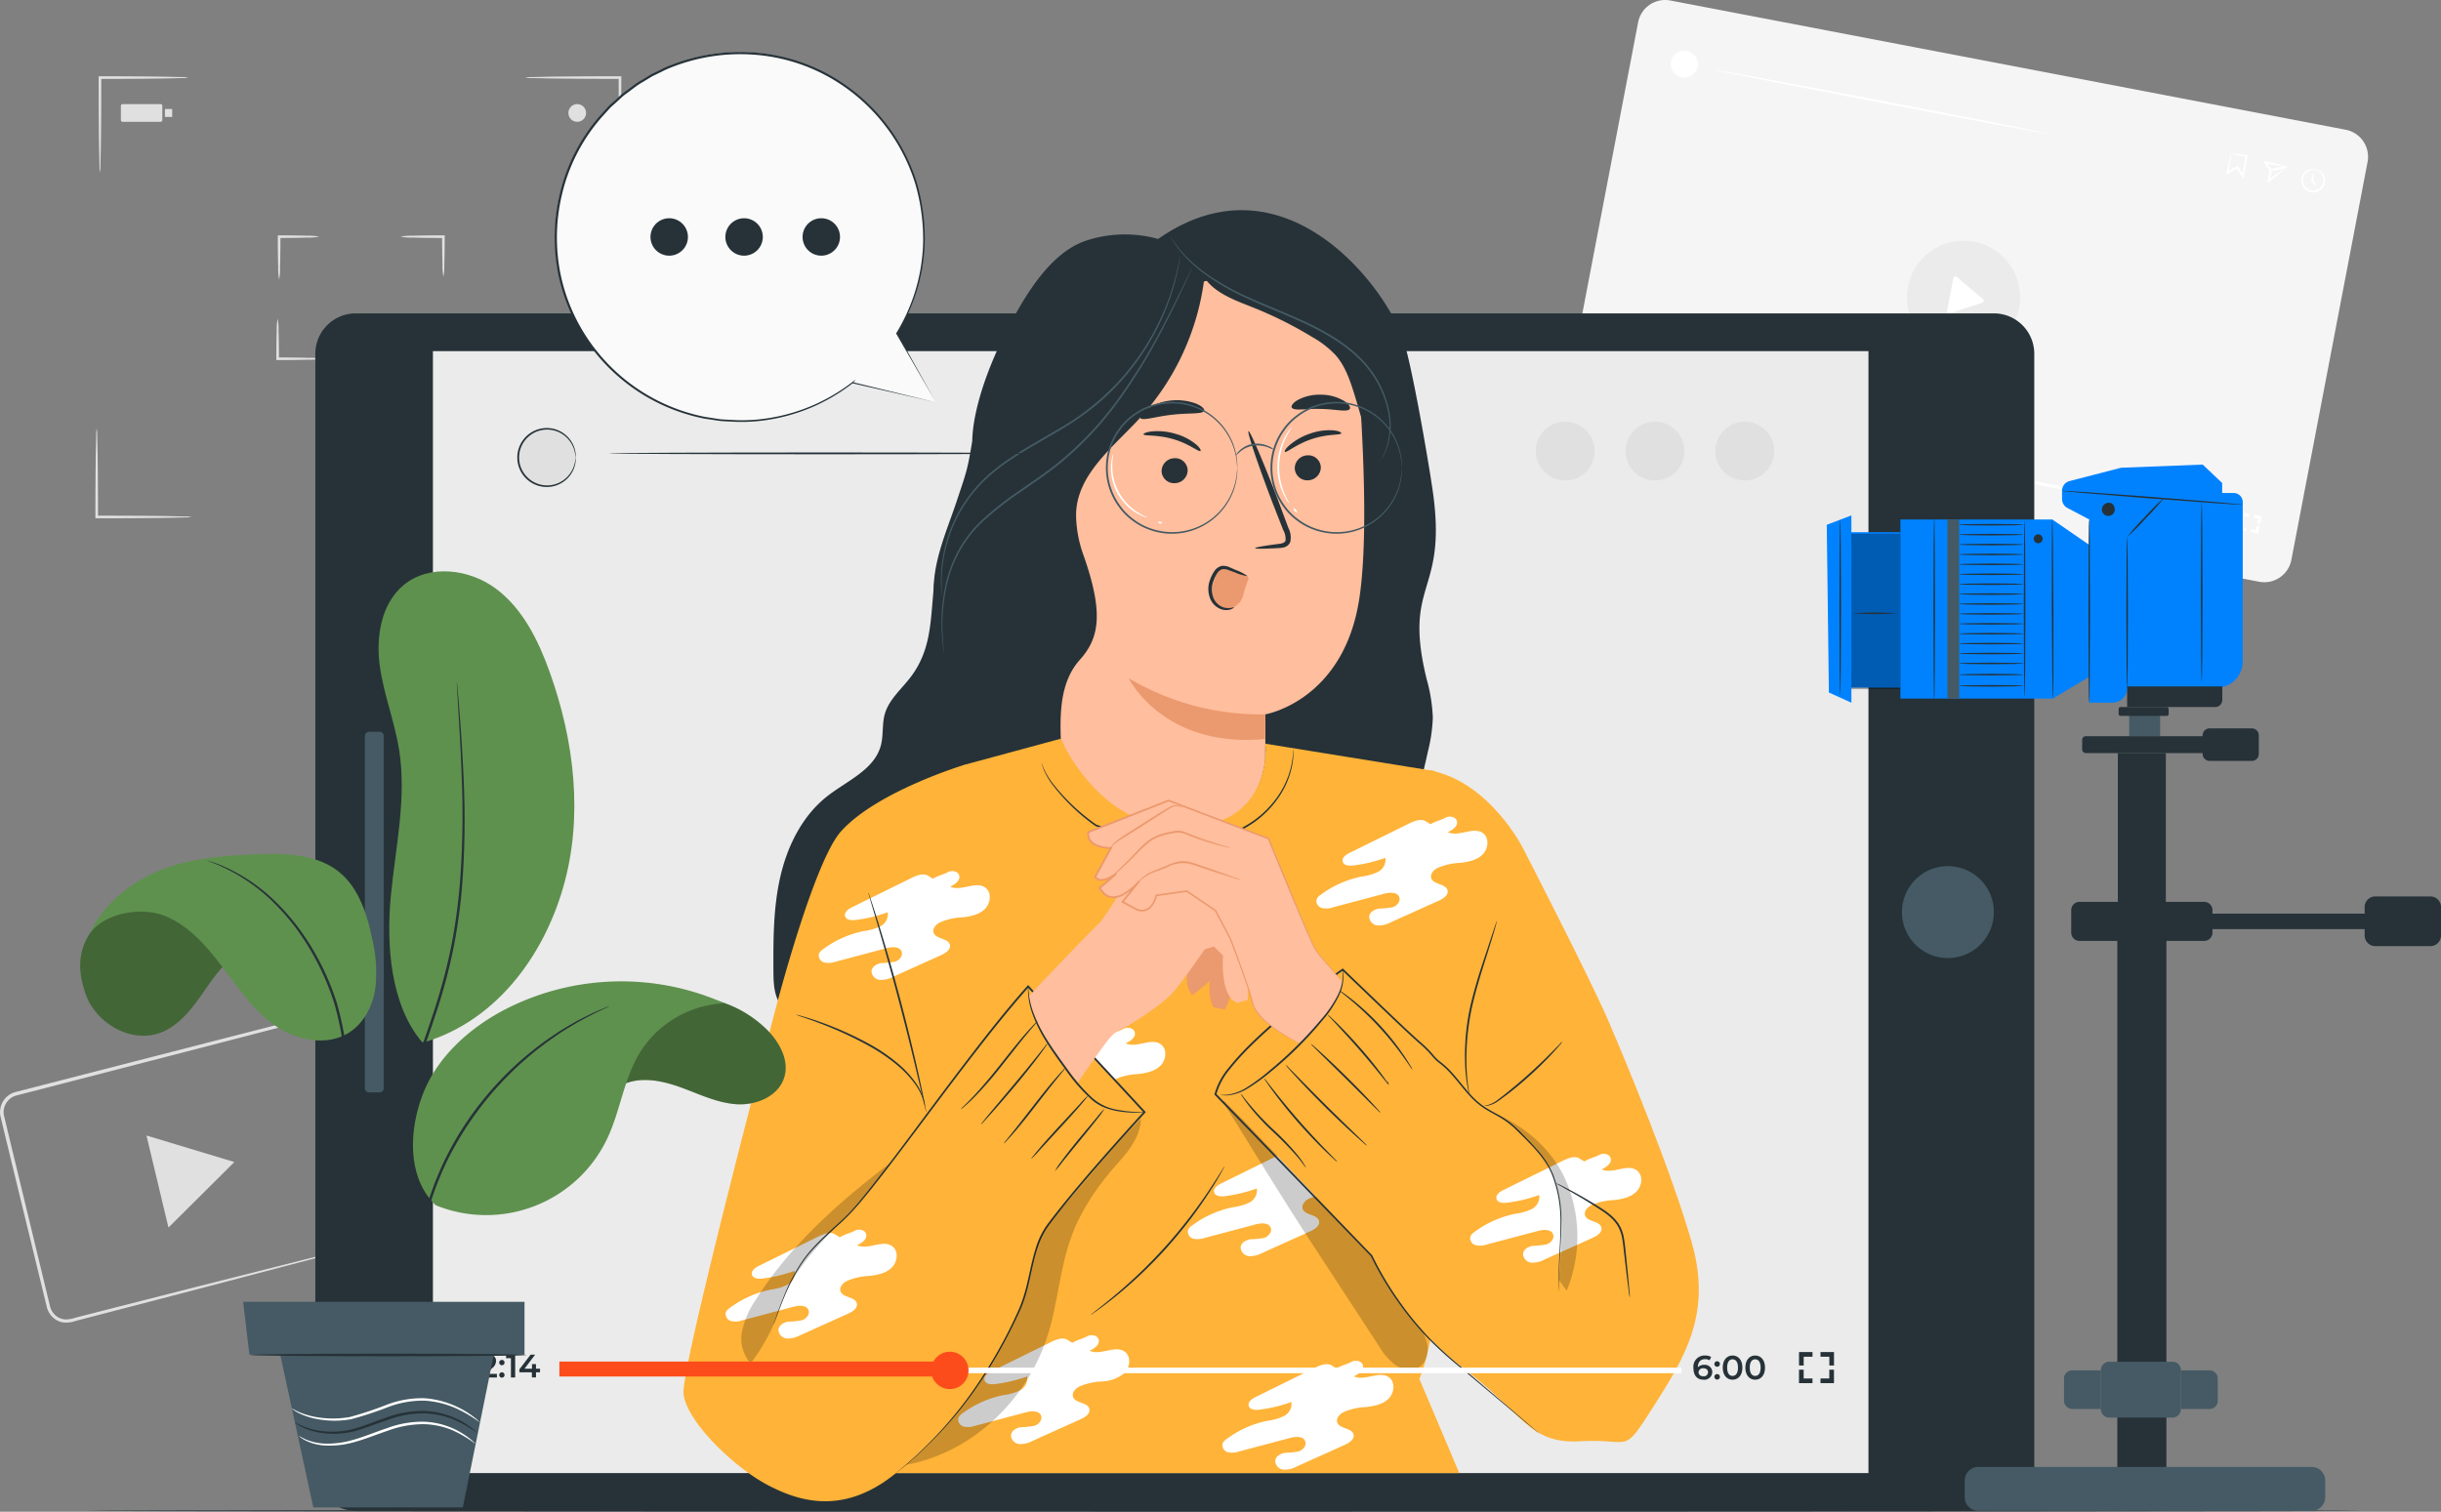 <svg id="Grupo_881278" data-name="Grupo 881278" xmlns="http://www.w3.org/2000/svg" xmlns:xlink="http://www.w3.org/1999/xlink" width="574.792" height="356.08" viewBox="0 0 574.792 356.08">
  <rect x="0" y="0" width="574.792" height="356.08" fill="#808080" stroke="none"/>
  <defs>
    <clipPath id="clip-path">
      <rect id="Rectángulo_329839" data-name="Rectángulo 329839" width="574.792" height="356.08" fill="none"/>
    </clipPath>
    <clipPath id="clip-path-6">
      <rect id="Rectángulo_329819" data-name="Rectángulo 329819" width="48.239" height="63.317" fill="none"/>
    </clipPath>
    <clipPath id="clip-path-7">
      <rect id="Rectángulo_329820" data-name="Rectángulo 329820" width="55.328" height="81.541" fill="none"/>
    </clipPath>
    <clipPath id="clip-path-8">
      <rect id="Rectángulo_329821" data-name="Rectángulo 329821" width="35.233" height="47.349" fill="none"/>
    </clipPath>
    <clipPath id="clip-path-9">
      <rect id="Rectángulo_329822" data-name="Rectángulo 329822" width="19.578" height="41.889" fill="none"/>
    </clipPath>
    <clipPath id="clip-path-11">
      <rect id="Rectángulo_329826" data-name="Rectángulo 329826" width="49.229" height="30.739" fill="none"/>
    </clipPath>
    <clipPath id="clip-path-12">
      <rect id="Rectángulo_329827" data-name="Rectángulo 329827" width="44.674" height="33.23" fill="none"/>
    </clipPath>
    <clipPath id="clip-path-14">
      <rect id="Rectángulo_329832" data-name="Rectángulo 329832" width="12.54" height="36.623" fill="none"/>
    </clipPath>
  </defs>
  <g id="Grupo_881277" data-name="Grupo 881277" clip-path="url(#clip-path)">
    <g id="Grupo_881241" data-name="Grupo 881241">
      <g id="Grupo_881240" data-name="Grupo 881240" clip-path="url(#clip-path)">
        <path id="Trazado_634734" data-name="Trazado 634734" d="M610.122,137.024l-159.03-30.445a6.487,6.487,0,0,1-5.152-7.591L463.882,5.269A6.489,6.489,0,0,1,471.474.116L630.5,30.561a6.489,6.489,0,0,1,5.153,7.592l-17.941,93.718a6.488,6.488,0,0,1-7.592,5.152" transform="translate(-78.151 0)" fill="#f5f5f5"/>
        <path id="Trazado_634735" data-name="Trazado 634735" d="M570.9,84.573a13.323,13.323,0,1,1-10.58-15.59,13.323,13.323,0,0,1,10.58,15.59" transform="translate(-95.447 -12.05)" fill="#ebebeb"/>
        <path id="Trazado_634736" data-name="Trazado 634736" d="M555.936,87.082l1.478-7.721a.5.5,0,0,1,.815-.288l6.156,5.211a.5.5,0,0,1-.167.857l-7.633,2.51a.5.5,0,0,1-.648-.569" transform="translate(-97.452 -13.84)" fill="#fff"/>
        <path id="Trazado_634737" data-name="Trazado 634737" d="M458.947,114.852l-.053.276-1.294-.248.041-.218.824-.529c.2-.131.252-.228.271-.325.031-.161-.063-.275-.278-.316a.5.5,0,0,0-.446.1l-.195-.219a.824.824,0,0,1,.722-.163c.382.073.591.313.531.623a.717.717,0,0,1-.4.5l-.555.357Z" transform="translate(-80.216 -19.843)" fill="#fff"/>
        <path id="Trazado_634738" data-name="Trazado 634738" d="M459.606,114.152a.21.21,0,1,1,.167.248.209.209,0,0,1-.167-.248m-.183.956a.21.21,0,1,1,.167.247.206.206,0,0,1-.167-.247" transform="translate(-80.535 -19.98)" fill="#fff"/>
        <path id="Trazado_634739" data-name="Trazado 634739" d="M461.116,113.707l-.336,1.755-.325-.062.284-1.482-.372-.071.053-.274Z" transform="translate(-80.701 -19.909)" fill="#fff"/>
        <path id="Trazado_634740" data-name="Trazado 634740" d="M462.94,115.506l-.311-.059-.076.4-.317-.061.077-.4-.963-.184.043-.226,1.081-.965.349.067L461.8,115l.574.11.068-.353.306.059-.068.353.311.059Z" transform="translate(-80.873 -19.986)" fill="#fff"/>
        <rect id="Rectángulo_329812" data-name="Rectángulo 329812" width="0.717" height="135.451" transform="translate(384.939 96.024) rotate(-79.162)" fill="#fff"/>
        <rect id="Rectángulo_329813" data-name="Rectángulo 329813" width="1.912" height="42.329" transform="translate(384.755 96.444) rotate(-79.162)" fill="#ebebeb"/>
        <path id="Trazado_634741" data-name="Trazado 634741" d="M517.891,125.427a2.061,2.061,0,1,1-1.637-2.411,2.061,2.061,0,0,1,1.637,2.411" transform="translate(-90.068 -21.558)" fill="#ebebeb"/>
        <path id="Trazado_634742" data-name="Trazado 634742" d="M631.933,147.355a.6.6,0,0,1-.75.445c-.479-.092-.7-.454-.594-1.018a.847.847,0,0,1,1.039-.768.891.891,0,0,1,.44.2l-.167.223a.6.6,0,0,0-.318-.149c-.331-.064-.577.1-.654.5v0a.6.6,0,0,1,.5-.092.557.557,0,0,1,.5.655m-.319-.046c.035-.183-.081-.324-.294-.365a.325.325,0,0,0-.413.233c-.031.165.073.321.308.365a.309.309,0,0,0,.4-.233" transform="translate(-110.535 -25.592)" fill="#fff"/>
        <path id="Trazado_634743" data-name="Trazado 634743" d="M632.513,146.912a.21.21,0,1,1,.167.248.209.209,0,0,1-.167-.248m-.183.956a.21.21,0,1,1,.167.247.206.206,0,0,1-.167-.247" transform="translate(-110.845 -25.723)" fill="#fff"/>
        <path id="Trazado_634744" data-name="Trazado 634744" d="M633.239,147.255c.11-.577.489-.842.906-.763s.672.467.562,1.043-.489.842-.907.762-.671-.466-.56-1.042m1.139.218c.081-.424-.048-.651-.288-.7s-.441.118-.522.542.047.651.285.7.444-.117.525-.541" transform="translate(-111 -25.677)" fill="#fff"/>
        <path id="Trazado_634745" data-name="Trazado 634745" d="M635.279,147.646c.111-.577.489-.842.906-.763s.672.467.562,1.043-.489.842-.907.762-.671-.466-.56-1.042m1.139.218c.081-.424-.047-.651-.288-.7s-.441.118-.522.542.047.651.285.7.444-.117.524-.541" transform="translate(-111.358 -25.746)" fill="#fff"/>
        <path id="Trazado_634746" data-name="Trazado 634746" d="M640.432,148.277l-.7-.134.344-1.8,1.794.343-.134.7-1.089-.209Z" transform="translate(-112.142 -25.654)" fill="#fff"/>
        <path id="Trazado_634747" data-name="Trazado 634747" d="M640.982,151.314l-1.8-.344.344-1.794.7.134-.209,1.089,1.093.209Z" transform="translate(-112.047 -26.15)" fill="#fff"/>
        <path id="Trazado_634748" data-name="Trazado 634748" d="M644.419,152.015l-1.794-.343.134-.7,1.089.208.21-1.093.7.134Z" transform="translate(-112.65 -26.309)" fill="#fff"/>
        <path id="Trazado_634749" data-name="Trazado 634749" d="M645.007,149.141l-.7-.134.209-1.09-1.093-.209.135-.7,1.8.344Z" transform="translate(-112.789 -25.769)" fill="#fff"/>
        <path id="Trazado_634750" data-name="Trazado 634750" d="M636.824,43.808a28.615,28.615,0,0,1,3.656.5l.2.034-.037.2c-.248,1.373-.529,2.927-.832,4.6l-.108.6-.341-.5-.391-.573-.99-1.468.328.072-2.249,1.324-.425.25.1-.478c.293-1.418.566-2.587.759-3.379a5.711,5.711,0,0,1,.335-1.178,9.549,9.549,0,0,1-.15,1.355c-.116.821-.282,1.951-.516,3.283l-.326-.227c.693-.429,1.437-.887,2.221-1.369l.2-.121.132.193,1,1.461c.134.2.266.392.389.576l-.449.092c.338-1.671.651-3.22.927-4.589l.159.235a35.977,35.977,0,0,1-3.581-.89" transform="translate(-111.424 -7.677)" fill="#fff"/>
        <path id="Trazado_634751" data-name="Trazado 634751" d="M651.855,47.3a12.521,12.521,0,0,1-1.09.952c-.735.622-1.835,1.551-3.154,2.568l-.492.379.115-.614c.134-.719.277-1.485.425-2.28l.043-.223.041.19-1.3-1.866-.34-.487.578.119c1.586.326,2.936.67,3.836.9a12.7,12.7,0,0,1,1.343.364c-.052.012-.651-.082-1.6-.216s-2.214-.309-3.673-.585l.238-.368,1.326,1.852.061.085-.02.106-.043.223c-.156.793-.306,1.558-.447,2.278l-.378-.234c1.228-.916,2.322-1.652,3.145-2.211s1.334-.917,1.387-.93" transform="translate(-113.259 -8.049)" fill="#fff"/>
        <path id="Trazado_634752" data-name="Trazado 634752" d="M652.248,47.581c.029.134-.824.429-1.9.657a4.225,4.225,0,0,1-2.006.17c-.028-.134.824-.429,1.9-.657a4.225,4.225,0,0,1,2.006-.17" transform="translate(-113.651 -8.329)" fill="#fff"/>
        <path id="Trazado_634753" data-name="Trazado 634753" d="M660.371,48.376c0-.026.245-.038.651.112a2.6,2.6,0,0,1,1.35,1.211,2.772,2.772,0,0,1-.054,2.689,2.825,2.825,0,0,1-5.237-1,2.771,2.771,0,0,1,.943-2.52,2.6,2.6,0,0,1,1.7-.627c.433.011.653.111.647.136-.007.042-.238.009-.635.057a2.61,2.61,0,0,0-1.478.7,2.446,2.446,0,0,0-.725,2.185,2.386,2.386,0,0,0,4.389.84,2.446,2.446,0,0,0,.134-2.3,2.616,2.616,0,0,0-1.117-1.193c-.351-.192-.578-.247-.569-.288" transform="translate(-115.178 -8.456)" fill="#fff"/>
        <path id="Trazado_634754" data-name="Trazado 634754" d="M661.042,52.427c-.113.077-.6-.442-1.089-1.16l-.058-.085.019-.1,0-.015c.165-.861.407-1.538.543-1.512s.111.744-.054,1.6l0,.015-.038-.186c.487.72.789,1.363.676,1.44" transform="translate(-115.677 -8.686)" fill="#fff"/>
        <path id="Trazado_634755" data-name="Trazado 634755" d="M568.063,34.978c-.026.135-17.7-3.135-39.473-7.3s-39.408-7.658-39.382-7.793,17.7,3.135,39.476,7.3,39.4,7.657,39.379,7.792" transform="translate(-85.756 -3.485)" fill="#fff"/>
        <path id="Trazado_634756" data-name="Trazado 634756" d="M483.36,18.219a3.166,3.166,0,1,1-2.514-3.7,3.167,3.167,0,0,1,2.514,3.7" transform="translate(-83.631 -2.534)" fill="#fff"/>
        <path id="Trazado_634757" data-name="Trazado 634757" d="M82.716,345.055a4.928,4.928,0,0,0,2.108-1.414,4.521,4.521,0,0,0,1.027-2.84,7.362,7.362,0,0,0-.337-1.944l-.559-2.223c-1.569-6.335-3.821-15.425-6.6-26.64l-2.17-8.831q-.564-2.3-1.152-4.7a13.782,13.782,0,0,0-.668-2.315,4.106,4.106,0,0,0-1.544-1.705,3.873,3.873,0,0,0-2.254-.558,20.505,20.505,0,0,0-2.482.572l-5.19,1.349L52.06,296.62,3.807,309.09a4.062,4.062,0,0,0-2.895,4.6q.76,3.167,1.508,6.293l2.991,12.359c1.956,8.1,3.843,15.921,5.642,23.37q.336,1.4.669,2.774a4.266,4.266,0,0,0,1.207,2.256,3.889,3.889,0,0,0,2.246,1.068,6.77,6.77,0,0,0,2.555-.389l10.23-2.616,18.365-4.679,26.607-6.718,7.245-1.785,1.889-.444a3.963,3.963,0,0,1,.651-.124,3.662,3.662,0,0,1-.629.208l-1.868.525-7.205,1.94-26.54,6.979-18.339,4.781q-4.946,1.287-10.219,2.656a7.414,7.414,0,0,1-2.827.419,4.649,4.649,0,0,1-2.69-1.267,5.044,5.044,0,0,1-1.429-2.627q-.336-1.377-.677-2.773c-1.814-7.443-3.717-15.256-5.69-23.356l-3-12.357q-.756-3.156-1.524-6.356a4.912,4.912,0,0,1,3.52-5.558l48.271-12.408,10.843-2.776,5.195-1.328a19.592,19.592,0,0,1,2.618-.583,4.576,4.576,0,0,1,2.666.67,4.806,4.806,0,0,1,1.8,2.006,14,14,0,0,1,.706,2.455q.574,2.4,1.127,4.7,1.1,4.611,2.116,8.844c2.668,11.24,4.83,20.352,6.337,26.7q.276,1.183.522,2.232A7.5,7.5,0,0,1,86.1,340.8a4.671,4.671,0,0,1-1.15,2.949,4.256,4.256,0,0,1-1.6,1.123,2.437,2.437,0,0,1-.64.179" transform="translate(0 -51.04)" fill="#e0e0e0"/>
        <path id="Trazado_634758" data-name="Trazado 634758" d="M52.169,327.436l10.345,3.124-7.757,7.717L47,345.993l-2.588-10.841-2.589-10.841Z" transform="translate(-7.332 -56.851)" fill="#e0e0e0"/>
        <path id="Trazado_634759" data-name="Trazado 634759" d="M28.479,44.461a9.022,9.022,0,0,1-.12-1.7c-.026-1.209-.059-2.764-.1-4.628-.055-3.909-.09-9.308-.09-15.272,0-.265,0-.527,0-.771v-.308h.307c5.792,0,11,.038,14.758.094l4.445.1a8.374,8.374,0,0,1,1.625.118,8.513,8.513,0,0,1-1.625.117l-4.445.1c-3.759.055-8.966.091-14.758.094l.307-.307v.771c0,5.963-.034,11.363-.09,15.272-.039,1.865-.072,3.419-.1,4.628a9.111,9.111,0,0,1-.12,1.7" transform="translate(-4.938 -3.819)" fill="#e0e0e0"/>
        <path id="Trazado_634760" data-name="Trazado 634760" d="M79.632,77.654a13.353,13.353,0,0,1-.218-2.864c-.055-1.769-.09-4.213-.09-6.913,0-.12,0-.239,0-.35V67.22h.307c2.622,0,4.979.038,6.681.093a12.588,12.588,0,0,1,2.748.214,12.524,12.524,0,0,1-2.748.214c-1.7.055-4.059.091-6.681.093l.307-.307c0,.111,0,.23,0,.35,0,2.7-.035,5.144-.09,6.913a13.352,13.352,0,0,1-.218,2.864" transform="translate(-13.905 -11.783)" fill="#e0e0e0"/>
        <path id="Trazado_634761" data-name="Trazado 634761" d="M89.335,100.461a13.352,13.352,0,0,1-2.864.218c-1.769.055-4.213.09-6.913.09H78.9v-.307c0-2.622.038-4.979.093-6.681a12.523,12.523,0,0,1,.214-2.748,12.525,12.525,0,0,1,.214,2.748c.055,1.7.091,4.059.093,6.681l-.307-.307h.35c2.7,0,5.144.035,6.913.091a13.327,13.327,0,0,1,2.864.217" transform="translate(-13.831 -15.958)" fill="#e0e0e0"/>
        <path id="Trazado_634762" data-name="Trazado 634762" d="M124.179,90.609a13.353,13.353,0,0,1,.218,2.864c.055,1.769.09,4.213.09,6.913,0,.12,0,.239,0,.35v.308h-.307c-2.622,0-4.979-.038-6.681-.093a12.524,12.524,0,0,1-2.748-.214,12.525,12.525,0,0,1,2.748-.214c1.7-.055,4.059-.091,6.681-.093l-.307.307v-.35c0-2.7.034-5.144.09-6.913a13.327,13.327,0,0,1,.217-2.864" transform="translate(-20.115 -15.883)" fill="#e0e0e0"/>
        <path id="Trazado_634763" data-name="Trazado 634763" d="M114.327,67.528a13.324,13.324,0,0,1,2.864-.217c1.769-.056,4.213-.091,6.913-.091h.656v.307c0,2.622-.038,4.979-.093,6.681a12.524,12.524,0,0,1-.214,2.748,12.586,12.586,0,0,1-.214-2.748c-.055-1.7-.091-4.059-.093-6.681l.307.307H124.1c-2.7,0-5.145-.035-6.913-.091a13.327,13.327,0,0,1-2.864-.217" transform="translate(-20.041 -11.783)" fill="#e0e0e0"/>
        <path id="Trazado_634764" data-name="Trazado 634764" d="M49.914,143.219a9.105,9.105,0,0,1-1.7.12l-4.629.1c-3.909.056-9.308.091-15.272.091H27.237v-.307c0-5.792.038-11,.093-14.758.039-1.79.072-3.282.1-4.445a8.514,8.514,0,0,1,.117-1.625,8.375,8.375,0,0,1,.118,1.625c.025,1.163.057,2.655.1,4.445.055,3.759.091,8.966.094,14.758l-.308-.307h.772c5.963,0,11.363.035,15.272.091l4.629.1a9.015,9.015,0,0,1,1.7.12" transform="translate(-4.775 -21.455)" fill="#e0e0e0"/>
        <path id="Trazado_634765" data-name="Trazado 634765" d="M171.662,120.521a9.256,9.256,0,0,1,.119,1.7c.026,1.21.059,2.764.1,4.629.055,3.909.09,9.308.09,15.272,0,.264,0,.527,0,.771v.308h-.306c-5.793,0-11-.038-14.759-.094l-4.445-.1a8.513,8.513,0,0,1-1.625-.117,8.375,8.375,0,0,1,1.625-.118l4.445-.1c3.759-.055,8.966-.09,14.759-.093l-.308.307c0-.244,0-.507,0-.771,0-5.963.035-11.363.09-15.272.04-1.865.073-3.419.1-4.629a8.878,8.878,0,0,1,.12-1.7" transform="translate(-26.44 -21.127)" fill="#e0e0e0"/>
        <path id="Trazado_634766" data-name="Trazado 634766" d="M149.9,22.091a9.017,9.017,0,0,1,1.7-.12l4.629-.1c3.908-.055,9.308-.09,15.272-.09h1.079v.307c0,5.792-.038,11-.094,14.758-.039,1.79-.071,3.282-.1,4.445a8.345,8.345,0,0,1-.117,1.625,8.513,8.513,0,0,1-.117-1.625c-.025-1.163-.057-2.655-.1-4.445-.055-3.759-.09-8.966-.093-14.758l.307.307H171.5c-5.963,0-11.364-.035-15.272-.091l-4.629-.1a9.107,9.107,0,0,1-1.7-.12" transform="translate(-26.277 -3.818)" fill="#e0e0e0"/>
        <path id="Trazado_634767" data-name="Trazado 634767" d="M166.454,31.819a2.081,2.081,0,1,1-2.081-2.081,2.081,2.081,0,0,1,2.081,2.081" transform="translate(-28.449 -5.213)" fill="#e0e0e0"/>
        <path id="Trazado_634768" data-name="Trazado 634768" d="M43.862,33.9H34.919a.407.407,0,0,1-.407-.407V30.145a.407.407,0,0,1,.407-.407h8.943a.407.407,0,0,1,.407.407v3.347a.407.407,0,0,1-.407.407" transform="translate(-6.05 -5.213)" fill="#e0e0e0"/>
        <rect id="Rectángulo_329814" data-name="Rectángulo 329814" width="1.71" height="1.872" transform="translate(38.837 25.67)" fill="#e0e0e0"/>
      </g>
    </g>
    <g id="Grupo_881243" data-name="Grupo 881243">
      <g id="Grupo_881242" data-name="Grupo 881242" clip-path="url(#clip-path)">
        <path id="Trazado_634769" data-name="Trazado 634769" d="M560.273,431.46c0,.119-120,.214-267.985.214-148.04,0-268.01-.1-268.01-.214s119.97-.214,268.01-.214c147.989,0,267.985.1,267.985.214" transform="translate(-4.256 -75.596)" fill="#263238"/>
      </g>
    </g>
    <g id="Grupo_881245" data-name="Grupo 881245">
      <g id="Grupo_881244" data-name="Grupo 881244" clip-path="url(#clip-path)">
        <path id="Trazado_634770" data-name="Trazado 634770" d="M494.8,99.027v263a9.524,9.524,0,0,1-9.525,9.524H99.558a9.524,9.524,0,0,1-9.525-9.524v-263A9.525,9.525,0,0,1,99.558,89.5H485.277a9.525,9.525,0,0,1,9.525,9.525" transform="translate(-15.782 -15.689)" fill="#263238"/>
        <rect id="Rectángulo_329817" data-name="Rectángulo 329817" width="338.031" height="264.264" transform="translate(101.942 82.708)" fill="#ebebeb"/>
        <path id="Trazado_634771" data-name="Trazado 634771" d="M553.875,247.382A10.822,10.822,0,1,1,543.052,258.2a10.822,10.822,0,0,1,10.823-10.822" transform="translate(-95.195 -43.365)" fill="#455a64"/>
        <path id="Trazado_634772" data-name="Trazado 634772" d="M108.64,210v82.945a1,1,0,0,1-1,1h-2.467a1,1,0,0,1-1-1V210a1,1,0,0,1,1-1h2.467a1,1,0,0,1,1,1" transform="translate(-18.26 -36.637)" fill="#455a64"/>
      </g>
    </g>
    <g id="Grupo_881259" data-name="Grupo 881259">
      <g id="Grupo_881258" data-name="Grupo 881258" clip-path="url(#clip-path)">
        <path id="Trazado_634773" data-name="Trazado 634773" d="M258.96,164.021c-1.287,9.214-.308,16.936-5.8,24.194-2.156,2.851-5.121,5.279-6.1,8.717-.683,2.4-.288,5.008-.934,7.422-1.527,5.714-7.94,8.282-12.6,11.929-5.908,4.628-9.432,11.769-11.093,19.088s-1.635,14.9-1.6,22.407c.015,3.2.277,6.909,2.887,8.764,1.791,1.272,4.166,1.25,6.362,1.178l42.362-1.4a3.824,3.824,0,0,0,4.66-3.947q5.495-35.478,10.989-70.954Z" transform="translate(-38.711 -28.752)" fill="#263238"/>
        <path id="Trazado_634774" data-name="Trazado 634774" d="M393.8,170.369c-5.507-22.669,4.609-19.795,1.64-42.933-.744-5.8-5.271-32.495-7.442-37.919-5.65-14.115-29.108-42.467-57.4-22.7-1.433,3.761,1.935,16.57,4.872,19.324s16.217-6.288,18.7-3.121c1.945,2.482,3.043,5.512,4.693,8.2,1.515,2.469,3.5,4.648,4.8,7.233a29.557,29.557,0,0,1,2.477,9.741c1.347,10.663,1.745,21.606-.765,32.057-2.873,11.966-9.417,22.751-12.868,34.564a69.98,69.98,0,0,0-1.19,34.377,16.775,16.775,0,0,0,2.539,6.5c3.035,4.108,9.015,5.093,13.913,3.644s8.957-4.832,12.791-8.207c3.351-2.95,6.7-6.021,8.98-9.859,2.487-4.185,3.56-9.035,4.6-13.792a37.781,37.781,0,0,0,1.146-7.923,38.894,38.894,0,0,0-1.49-9.193" transform="translate(-57.892 -10.524)" fill="#263238"/>
        <path id="Trazado_634775" data-name="Trazado 634775" d="M349.61,192.343h0c.082-8.712-.006-10.731,0-10.65,0,0,18.37-3.092,22.124-27.077,1.867-11.929,1.225-31.477.183-47.456-.938-14.383-10.508-32.01-24.837-30.462L302.351,88.108a8.434,8.434,0,0,0-7.526,8.57l5.01,96.151a6.95,6.95,0,0,0,1.37,2.279c10.3,13.552,27.668,20.878,41.582,11.074a22.554,22.554,0,0,0,6.824-13.839" transform="translate(-51.681 -13.428)" fill="#ffbe9d"/>
        <path id="Trazado_634776" data-name="Trazado 634776" d="M375.823,132.814a3.075,3.075,0,0,1-2.958,3.109,2.941,2.941,0,0,1-3.176-2.765,3.076,3.076,0,0,1,2.955-3.111,2.943,2.943,0,0,1,3.179,2.767" transform="translate(-64.805 -22.796)" fill="#263238"/>
        <path id="Trazado_634777" data-name="Trazado 634777" d="M337.8,133.638a3.075,3.075,0,0,1-2.958,3.109,2.941,2.941,0,0,1-3.175-2.765,3.075,3.075,0,0,1,2.955-3.111,2.941,2.941,0,0,1,3.178,2.767" transform="translate(-58.139 -22.94)" fill="#263238"/>
        <path id="Trazado_634778" data-name="Trazado 634778" d="M339.867,127.828c-.514.146-2.7-1.749-6.345-2.8-3.636-1.08-6.7-.717-7-1.1-.153-.176.435-.537,1.78-.713a14.577,14.577,0,0,1,5.719.55,13.194,13.194,0,0,1,4.935,2.561c.943.844,1.16,1.44.915,1.5" transform="translate(-57.233 -21.584)" fill="#263238"/>
        <path id="Trazado_634779" data-name="Trazado 634779" d="M380.106,123.645c-.34.411-3.211.082-6.814,1.282-3.609,1.167-5.93,3.2-6.4,3.056-.226-.059.054-.689,1.064-1.595a14.58,14.58,0,0,1,5.027-2.783,13.174,13.174,0,0,1,5.518-.68c1.255.164,1.772.532,1.6.721" transform="translate(-64.302 -21.536)" fill="#263238"/>
        <path id="Trazado_634780" data-name="Trazado 634780" d="M358.036,150.7c-.016-.188,2.04-.548,5.372-.981.844-.089,1.644-.259,1.785-.835a4.3,4.3,0,0,0-.57-2.5q-1.2-3.064-2.513-6.428c-3.49-9.153-6.019-16.68-5.649-16.817s3.5,7.17,6.989,16.323q1.259,3.385,2.408,6.467a4.89,4.89,0,0,1,.445,3.315,2.123,2.123,0,0,1-1.386,1.239,5.706,5.706,0,0,1-1.434.2c-3.354.188-5.436.208-5.448.02" transform="translate(-62.48 -21.584)" fill="#263238"/>
        <path id="Trazado_634781" data-name="Trazado 634781" d="M354.424,202.224a61,61,0,0,1-32.13-8.494s8.111,16.58,32.1,14.283Z" transform="translate(-56.497 -33.96)" fill="#eb996e"/>
        <path id="Trazado_634782" data-name="Trazado 634782" d="M340.592,116.768c-.324.9-3.629.481-7.51.957-3.891.4-7.018,1.542-7.536.736-.23-.385.313-1.233,1.578-2.107a13.163,13.163,0,0,1,11.463-1.291c1.427.572,2.145,1.277,2.006,1.7" transform="translate(-57.058 -20.037)" fill="#263238"/>
        <path id="Trazado_634783" data-name="Trazado 634783" d="M382.449,116.136c-.7.753-3.471-.021-6.8-.05-3.324-.125-6.139.519-6.789-.266-.285-.381.157-1.134,1.385-1.849a10.936,10.936,0,0,1,5.522-1.244,10.733,10.733,0,0,1,5.423,1.5c1.177.769,1.564,1.543,1.254,1.91" transform="translate(-64.646 -19.76)" fill="#263238"/>
        <path id="Trazado_634784" data-name="Trazado 634784" d="M329.417,74.49a4.128,4.128,0,0,0-1.078-1.273c-7.1-6.235-17.687-7.773-26.652-4.788S286.46,82.752,282.221,91.2c-3.428,6.829-7.167,16.766-7.327,24.429-1.126,6.91-1.359,7.232-3.559,13.871-2.533,7.644-6.164,15.318-5.421,23.337.492,5.3,2.9,10.455,2.241,15.735-.666,5.373-4.4,9.915-5.54,15.206-.737,3.411-.365,6.977-.051,10.418a91.26,91.26,0,0,0,2.108,13.359,3.723,3.723,0,0,0,.845,1.765,4.572,4.572,0,0,0,1.918,1c11.5,3.8,23.527,7.654,35.5,5.831a4.419,4.419,0,0,0,2.37-.886,1.036,1.036,0,0,0,.24-.339c3.351-7.326-9.247-16.844-9.614-24.989-.36-8-1.036-16.839,4.312-22.8,4.585-5.109,5.657-10.985.829-24.685a28.959,28.959,0,0,1-1.714-8.76c-.011-.381-.011-.76,0-1.136.33-9.063,8.577-15.414,14.751-22.058A59.833,59.833,0,0,0,329.6,76.862a4.373,4.373,0,0,0-.184-2.372" transform="translate(-45.96 -11.738)" fill="#263238"/>
        <path id="Trazado_634785" data-name="Trazado 634785" d="M342.953,76.668c2.19,4.38,7.337,6.208,11.891,8.012a93.115,93.115,0,0,1,14.2,7.086,22.727,22.727,0,0,1,5.449,4.251c2.233,2.563,3.361,5.884,4.368,9.132q1.972,6.368,3.583,12.841c3.146-8.339,4.032-17.681,1.512-26.231s-8.659-16.172-16.9-19.578S348.6,70.063,342.046,76.1" transform="translate(-59.959 -12.329)" fill="#263238"/>
        <path id="Trazado_634786" data-name="Trazado 634786" d="M268.918,153.241a24.869,24.869,0,0,1-.259-4.041,33.473,33.473,0,0,1,10.984-24.388c4.592-4.2,10.671-7.37,16.76-10.983a58.928,58.928,0,0,0,15.364-12.612,62.863,62.863,0,0,0,5.163-7.014,59.99,59.99,0,0,0,3.587-6.691,55.71,55.71,0,0,0,3.6-10.385c.336-1.257.495-2.256.639-2.926.068-.317.12-.568.162-.764a1.215,1.215,0,0,1,.069-.257,1.231,1.231,0,0,1-.026.265l-.12.771c-.117.676-.25,1.682-.562,2.949A53.244,53.244,0,0,1,320.8,87.638a59.106,59.106,0,0,1-3.562,6.753,62.216,62.216,0,0,1-5.165,7.083,55.684,55.684,0,0,1-6.9,6.8,64.366,64.366,0,0,1-8.545,5.924c-6.11,3.623-12.161,6.767-16.717,10.908a33.079,33.079,0,0,0-9.017,13.35,34.118,34.118,0,0,0-2.065,10.748c-.023,1.3,0,2.309.051,2.992.017.323.031.58.041.779a1.247,1.247,0,0,1,0,.267" transform="translate(-47.095 -12.828)" fill="#455a64"/>
        <path id="Trazado_634787" data-name="Trazado 634787" d="M269.4,167.2a1.484,1.484,0,0,1-.054-.287c-.029-.212-.067-.492-.115-.847-.107-.744-.211-1.848-.306-3.273a42.412,42.412,0,0,1,.933-12.036,30.717,30.717,0,0,1,2.975-7.812,28.881,28.881,0,0,1,5.973-7.5,75.509,75.509,0,0,1,8.353-6.522c3.007-2.105,6.177-4.2,9.2-6.638a80.149,80.149,0,0,0,14.808-16.018,137.791,137.791,0,0,0,9.327-15.255c2.4-4.5,4.207-8.207,5.452-10.771l1.435-2.954.381-.764a1.48,1.48,0,0,1,.143-.255,1.371,1.371,0,0,1-.1.273c-.087.2-.2.455-.343.783l-1.362,2.989c-1.2,2.588-2.967,6.32-5.335,10.842a133.643,133.643,0,0,1-9.272,15.343,79.647,79.647,0,0,1-14.861,16.124c-3.039,2.453-6.218,4.551-9.223,6.648a76.071,76.071,0,0,0-8.325,6.467,28.666,28.666,0,0,0-5.931,7.383,30.622,30.622,0,0,0-2.99,7.709,43.614,43.614,0,0,0-1.061,11.957c.069,1.422.145,2.526.224,3.272.031.356.055.637.073.851a1.5,1.5,0,0,1,.011.292" transform="translate(-47.126 -13.369)" fill="#455a64"/>
        <path id="Trazado_634788" data-name="Trazado 634788" d="M383.857,120.078a.744.744,0,0,1,.077-.193l.262-.544c.111-.241.28-.524.422-.883s.291-.785.464-1.252a16.876,16.876,0,0,0,.366-8.391A24.191,24.191,0,0,0,379.854,97.7c-3.135-3.57-7.59-6.484-12.5-8.908-4.935-2.422-9.858-4.263-14.213-6.241A59.524,59.524,0,0,1,342.1,76.288a30.368,30.368,0,0,1-6.128-5.97l-.78-1.1c-.219-.322-.379-.612-.519-.838l-.307-.522a.721.721,0,0,1-.092-.186.828.828,0,0,1,.129.163l.342.5c.152.218.322.5.551.811l.807,1.067a31.616,31.616,0,0,0,6.175,5.827A60.86,60.86,0,0,0,353.3,82.189c4.346,1.951,9.277,3.782,14.24,6.217,4.94,2.439,9.435,5.389,12.607,9.032a24.262,24.262,0,0,1,5.595,11.319,16.675,16.675,0,0,1-.506,8.5q-.283.7-.506,1.251c-.157.356-.339.636-.463.872l-.3.525a.709.709,0,0,1-.115.172" transform="translate(-58.597 -11.863)" fill="#455a64"/>
        <path id="Trazado_634789" data-name="Trazado 634789" d="M354.232,164.016l-5.026-1.639a1.575,1.575,0,0,0-1-.093,1.438,1.438,0,0,0-.711.8,11.68,11.68,0,0,0-1.307,3.819,4.635,4.635,0,0,0,1.081,3.719,3.593,3.593,0,0,0,3.884.874,4.629,4.629,0,0,0,2.336-3.129,24.975,24.975,0,0,1,1.257-3.719Z" transform="translate(-60.678 -28.439)" fill="#eb996e"/>
        <path id="Trazado_634790" data-name="Trazado 634790" d="M351.058,171.38c.026.04-.193.275-.727.468a3.6,3.6,0,0,1-2.373-.046,4.38,4.38,0,0,1-2.515-2.486,6.088,6.088,0,0,1-.078-4.3A8.632,8.632,0,0,1,346.34,163a2.9,2.9,0,0,1,1.773-1.367,3.463,3.463,0,0,1,1.955.331l1.435.633a11.238,11.238,0,0,1,2.753,1.437,11.25,11.25,0,0,1-2.98-.873l-1.464-.532a2.886,2.886,0,0,0-1.536-.221,2.168,2.168,0,0,0-1.231,1.053,8.335,8.335,0,0,0-.862,1.817,5.53,5.53,0,0,0-.006,3.738,3.9,3.9,0,0,0,2.006,2.218,3.715,3.715,0,0,0,2.066.286c.5-.077.776-.205.809-.144" transform="translate(-60.479 -28.328)" fill="#263238"/>
        <path id="Trazado_634791" data-name="Trazado 634791" d="M361.861,128.132a10.419,10.419,0,0,1-1.357-.53,7.451,7.451,0,0,0-3.376-.426,6.2,6.2,0,0,0-3.106,1.319c-.685.558-1.027,1.009-1.087.962a3.077,3.077,0,0,1,.887-1.191,5.781,5.781,0,0,1,3.253-1.517,6.707,6.707,0,0,1,3.543.572,3.371,3.371,0,0,1,1.242.812" transform="translate(-61.868 -22.211)" fill="#455a64"/>
        <path id="Trazado_634792" data-name="Trazado 634792" d="M346.7,130.31a1.1,1.1,0,0,1-.035-.248c-.015-.188-.034-.427-.058-.727a7.759,7.759,0,0,0-.14-1.175,11.327,11.327,0,0,0-.329-1.578,14.676,14.676,0,0,0-1.712-4.051,15.194,15.194,0,0,0-18.245-6.456,14.265,14.265,0,0,0-3.832,2.066,13.874,13.874,0,0,0-3.2,3.218,15.081,15.081,0,0,0,0,17.9,13.881,13.881,0,0,0,3.2,3.219,14.232,14.232,0,0,0,3.832,2.067,15.238,15.238,0,0,0,18.246-6.457,14.671,14.671,0,0,0,1.711-4.051,11.181,11.181,0,0,0,.329-1.578,7.75,7.75,0,0,0,.14-1.174c.024-.3.043-.539.058-.727a1.1,1.1,0,0,1,.035-.248,1.046,1.046,0,0,1,.009.249c0,.189-.009.43-.016.732a7.015,7.015,0,0,1-.1,1.187,10.786,10.786,0,0,1-.293,1.6,14.514,14.514,0,0,1-1.667,4.133,15.482,15.482,0,0,1-10.421,7.356,15.551,15.551,0,0,1-8.165-.65,14.581,14.581,0,0,1-3.943-2.109,14.244,14.244,0,0,1-3.3-3.3,15.465,15.465,0,0,1,0-18.4,14.259,14.259,0,0,1,3.3-3.3,14.6,14.6,0,0,1,3.942-2.108,15.556,15.556,0,0,1,8.165-.651,15.482,15.482,0,0,1,10.421,7.356,14.545,14.545,0,0,1,1.668,4.133,10.8,10.8,0,0,1,.293,1.6,7,7,0,0,1,.1,1.187c.007.3.012.543.016.732a1.046,1.046,0,0,1-.009.249" transform="translate(-55.355 -20.122)" fill="#455a64"/>
        <path id="Trazado_634793" data-name="Trazado 634793" d="M325.791,144.666a2.2,2.2,0,0,1-.712-.19,10.6,10.6,0,0,1-1.811-.865,12.34,12.34,0,0,1-6.048-11.164,10.648,10.648,0,0,1,.264-1.99,2.167,2.167,0,0,1,.231-.7c.077.016-.191,1.031-.191,2.7a12.859,12.859,0,0,0,5.9,10.9c1.394.909,2.391,1.239,2.362,1.312" transform="translate(-55.605 -22.746)" fill="#fff"/>
        <path id="Trazado_634794" data-name="Trazado 634794" d="M331.616,149.278c-.015.118-.239.186-.5.154s-.463-.155-.448-.273.239-.186.5-.153.463.154.448.272" transform="translate(-57.965 -26.119)" fill="#fff"/>
        <path id="Trazado_634795" data-name="Trazado 634795" d="M393.694,130.31a1.1,1.1,0,0,1-.035-.248c-.015-.188-.034-.427-.058-.727a7.768,7.768,0,0,0-.14-1.175,11.309,11.309,0,0,0-.329-1.578,14.7,14.7,0,0,0-1.712-4.051,15.194,15.194,0,0,0-18.245-6.456,14.264,14.264,0,0,0-3.832,2.066,13.874,13.874,0,0,0-3.2,3.218,15.081,15.081,0,0,0,0,17.9,13.881,13.881,0,0,0,3.2,3.219,14.232,14.232,0,0,0,3.832,2.067,15.238,15.238,0,0,0,18.246-6.457,14.667,14.667,0,0,0,1.711-4.051,11.286,11.286,0,0,0,.329-1.578,7.759,7.759,0,0,0,.14-1.174c.024-.3.043-.539.058-.727a1.1,1.1,0,0,1,.035-.248,1.043,1.043,0,0,1,.009.249c0,.189-.009.43-.016.732a7.021,7.021,0,0,1-.1,1.187,10.786,10.786,0,0,1-.293,1.6,14.515,14.515,0,0,1-1.668,4.133,15.481,15.481,0,0,1-10.421,7.356,15.554,15.554,0,0,1-8.166-.65,14.59,14.59,0,0,1-3.942-2.109,14.243,14.243,0,0,1-3.3-3.3,15.465,15.465,0,0,1,0-18.4,14.262,14.262,0,0,1,3.3-3.3,14.6,14.6,0,0,1,3.941-2.108,15.56,15.56,0,0,1,8.165-.651,15.482,15.482,0,0,1,10.421,7.356,14.544,14.544,0,0,1,1.668,4.133,10.8,10.8,0,0,1,.293,1.6,7.008,7.008,0,0,1,.1,1.187c.007.3.012.543.016.732a1.044,1.044,0,0,1-.009.249" transform="translate(-63.592 -20.122)" fill="#455a64"/>
        <path id="Trazado_634796" data-name="Trazado 634796" d="M367.538,140.008a2.364,2.364,0,0,1-.474-.6,12.737,12.737,0,0,1-1-1.814,14.954,14.954,0,0,1,.423-13.266,12.666,12.666,0,0,1,1.117-1.746c.3-.387.49-.581.511-.564.062.045-.607.9-1.358,2.447a15.845,15.845,0,0,0-.415,13.009c.651,1.6,1.264,2.489,1.2,2.529" transform="translate(-63.933 -21.39)" fill="#fff"/>
        <path id="Trazado_634797" data-name="Trazado 634797" d="M370.128,146.11c-.089.078-.347-.071-.577-.333s-.343-.539-.253-.616.347.071.576.333.343.538.254.616" transform="translate(-64.731 -25.442)" fill="#fff"/>
        <path id="Trazado_634798" data-name="Trazado 634798" d="M271.667,217.079l22.515-6.1s8.806,21.092,28.6,20.895c21.7-.217,19.562-19.719,19.562-19.719l40.015,6.469,5.658,68.5s-3.353,60.978-9.4,74.66l9.4,22.172H255.376l-2.13-157.473Z" transform="translate(-44.393 -36.983)" fill="#ffb338"/>
        <path id="Trazado_634799" data-name="Trazado 634799" d="M366.019,329.471c1.2-.729,2.5-.976,3.456-1.513s2.448-.316,2.753.733c.347,1.191-1,2.132-2.13,2.643,2.6,1.249,6.142-1.5,8.381.313,1.463,1.185,1.117,3.681-.236,4.99s-3.329,1.711-5.2,1.931a14.585,14.585,0,0,0-5.469,1.251c-.863.479-1.682,1.412-1.381,2.35.514,1.593,3.48,1.25,3.846,2.884.247,1.1-.978,1.925-2.01,2.39l-11.259,5.074a6.278,6.278,0,0,1-3.129.8,2.163,2.163,0,0,1-2.057-2.1c.11-1.064,1.254-1.717,2.313-1.874a21,21,0,0,0,3.186-.321c1.023-.317,1.956-1.385,1.582-2.387-.467-1.247-2.247-1.139-3.534-.8l-11.952,3.17a5.073,5.073,0,0,1-2.679.213,1.746,1.746,0,0,1-1.314-2.045,2.4,2.4,0,0,1,.92-1.046,24.136,24.136,0,0,1,9.652-4.328,12.713,12.713,0,0,0,3.867-1.1,3.224,3.224,0,0,0,1.771-3.321,34.478,34.478,0,0,1-7.63,1.817c-.929.112-2.145.008-2.412-.888-.275-.924.746-1.676,1.611-2.1l13.909-6.854c1.183-.582,2.532-1.177,3.771-.727Z" transform="translate(-59.446 -57.44)" fill="#fff"/>
        <path id="Trazado_634800" data-name="Trazado 634800" d="M300.452,383.14c1.2-.728,2.5-.975,3.455-1.513s2.448-.316,2.753.732c.347,1.192-1,2.133-2.13,2.644,2.6,1.249,6.142-1.5,8.381.313,1.463,1.187,1.117,3.681-.236,4.991a8.768,8.768,0,0,1-5.2,1.931,14.586,14.586,0,0,0-5.469,1.25c-.863.48-1.682,1.413-1.381,2.351.514,1.592,3.48,1.25,3.846,2.883.247,1.1-.978,1.925-2.01,2.39L291.2,406.188a6.278,6.278,0,0,1-3.129.8,2.162,2.162,0,0,1-2.057-2.1c.11-1.064,1.255-1.717,2.313-1.874a21.01,21.01,0,0,0,3.186-.321c1.023-.317,1.956-1.385,1.582-2.387-.467-1.247-2.247-1.139-3.534-.8l-11.952,3.17a5.074,5.074,0,0,1-2.679.213,1.746,1.746,0,0,1-1.314-2.044,2.4,2.4,0,0,1,.92-1.047,24.134,24.134,0,0,1,9.652-4.327,12.738,12.738,0,0,0,3.867-1.1,3.224,3.224,0,0,0,1.771-3.32,34.571,34.571,0,0,1-7.63,1.816c-.929.111-2.145.007-2.412-.888-.275-.925.746-1.677,1.611-2.1l13.909-6.854c1.183-.583,2.532-1.177,3.771-.727Z" transform="translate(-47.953 -66.848)" fill="#fff"/>
        <path id="Trazado_634801" data-name="Trazado 634801" d="M375.887,390.448c1.2-.729,2.5-.976,3.456-1.513s2.448-.316,2.753.733c.347,1.191-1,2.132-2.13,2.643,2.6,1.249,6.142-1.5,8.381.313,1.463,1.185,1.117,3.682-.236,4.99s-3.329,1.711-5.2,1.931a14.586,14.586,0,0,0-5.469,1.251c-.863.479-1.682,1.412-1.381,2.35.514,1.593,3.48,1.25,3.846,2.884.247,1.1-.978,1.925-2.01,2.39L366.638,413.5a6.28,6.28,0,0,1-3.129.8,2.163,2.163,0,0,1-2.057-2.1c.11-1.064,1.254-1.717,2.313-1.874a21.012,21.012,0,0,0,3.186-.321c1.023-.317,1.956-1.385,1.582-2.387-.467-1.247-2.247-1.139-3.534-.8l-11.952,3.17a5.074,5.074,0,0,1-2.679.213,1.746,1.746,0,0,1-1.314-2.045,2.4,2.4,0,0,1,.92-1.046,24.136,24.136,0,0,1,9.652-4.328,12.737,12.737,0,0,0,3.867-1.1,3.224,3.224,0,0,0,1.771-3.321,34.52,34.52,0,0,1-7.63,1.817c-.929.112-2.145.008-2.412-.888-.275-.924.745-1.676,1.611-2.1l13.909-6.854c1.183-.582,2.532-1.177,3.771-.727Z" transform="translate(-61.176 -68.129)" fill="#fff"/>
        <path id="Trazado_634802" data-name="Trazado 634802" d="M310.751,295.344c1.2-.729,2.5-.976,3.456-1.513s2.448-.316,2.753.733c.347,1.191-1,2.132-2.13,2.643,2.6,1.249,6.142-1.5,8.381.313,1.463,1.185,1.117,3.681-.236,4.99s-3.329,1.711-5.2,1.931a14.585,14.585,0,0,0-5.469,1.251c-.863.479-1.682,1.412-1.381,2.35.514,1.593,3.48,1.25,3.846,2.884.247,1.1-.978,1.925-2.01,2.39L301.5,318.391a6.278,6.278,0,0,1-3.129.8,2.163,2.163,0,0,1-2.057-2.1c.11-1.064,1.254-1.717,2.313-1.874a21.1,21.1,0,0,0,3.186-.321c1.023-.317,1.956-1.385,1.582-2.387-.467-1.247-2.247-1.139-3.534-.8l-11.952,3.17a5.073,5.073,0,0,1-2.679.213,1.746,1.746,0,0,1-1.314-2.045,2.4,2.4,0,0,1,.92-1.046,24.135,24.135,0,0,1,9.652-4.328,12.735,12.735,0,0,0,3.867-1.1,3.223,3.223,0,0,0,1.771-3.321,34.524,34.524,0,0,1-7.63,1.817c-.929.112-2.145.008-2.412-.888-.275-.924.746-1.676,1.611-2.1l13.909-6.854c1.183-.582,2.532-1.177,3.771-.727Z" transform="translate(-49.758 -51.458)" fill="#fff"/>
        <g id="Grupo_881248" data-name="Grupo 881248" transform="translate(287.944 259.271)" opacity="0.2">
          <g id="Grupo_881247" data-name="Grupo 881247">
            <g id="Grupo_881246" data-name="Grupo 881246" clip-path="url(#clip-path-6)">
              <path id="Trazado_634803" data-name="Trazado 634803" d="M397.231,371.441a23.9,23.9,0,0,0-2.439-5.535c-2.265-4.49-3.415-9.466-5.573-14.007-3.949-8.306-11.025-14.68-18.35-20.238s-15.143-10.593-21.456-17.28l-.264.155c6.851,11.075,13.975,22.743,21.1,33.644l15.6,23.878a15.239,15.239,0,0,0,3.993,4.611c1.706,1.133,4.109,1.48,5.764.273,1.634-1.193,2.052-3.522,1.625-5.5" transform="translate(-349.148 -314.381)"/>
            </g>
          </g>
        </g>
        <path id="Trazado_634804" data-name="Trazado 634804" d="M459.446,331.332c-4.67-16.525-15.448-42.567-19.759-52.539s-19.908-40.252-19.908-40.252-7.862-15.942-22.233-18.586l-5.28,61.082L377.2,266.8s-29.4,21.219-28.905,29.763L384,334.206s7.186,15.807,21.555,26.585,15.448,17.962,27.663,17.244,9.7,3.592,17.245-8.263,13.651-21.915,8.981-38.44" transform="translate(-61.054 -38.557)" fill="#ffb338"/>
        <path id="Trazado_634805" data-name="Trazado 634805" d="M369.6,329.8c-.067.042-.738-1.079-2.1-2.675a77.254,77.254,0,0,0-5.735-5.87,53.643,53.643,0,0,1-5.594-6.064c-.647-.835-1.139-1.536-1.466-2.028a3.549,3.549,0,0,1-.463-.794,4.077,4.077,0,0,1,.6.7c.367.461.893,1.13,1.566,1.936a68.993,68.993,0,0,0,5.657,5.945,58.651,58.651,0,0,1,5.672,5.988,21.437,21.437,0,0,1,1.44,2.051,3.749,3.749,0,0,1,.426.816" transform="translate(-62.098 -54.758)" fill="#263238"/>
        <path id="Trazado_634806" data-name="Trazado 634806" d="M378.168,327.656a4.763,4.763,0,0,1-.8-.653c-.5-.44-1.2-1.094-2.057-1.921-1.71-1.651-4-4.007-6.391-6.736s-4.423-5.314-5.833-7.227c-.706-.957-1.263-1.74-1.632-2.293a4.816,4.816,0,0,1-.541-.882,4.811,4.811,0,0,1,.675.783l1.738,2.207c1.47,1.862,3.533,4.406,5.915,7.129s4.632,5.1,6.283,6.8l1.958,2.015a4.762,4.762,0,0,1,.687.774" transform="translate(-63.266 -53.981)" fill="#263238"/>
        <path id="Trazado_634807" data-name="Trazado 634807" d="M386.282,323.192a5.115,5.115,0,0,1-.841-.66c-.523-.445-1.267-1.1-2.176-1.928-1.819-1.649-4.289-3.974-6.948-6.613s-5-5.1-6.664-6.9c-.831-.9-1.5-1.642-1.944-2.162a5.132,5.132,0,0,1-.666-.836,5.1,5.1,0,0,1,.788.722l2.041,2.067c1.717,1.752,4.091,4.168,6.747,6.805s5.089,4.992,6.853,6.7l2.082,2.027a5.1,5.1,0,0,1,.727.783" transform="translate(-64.341 -53.306)" fill="#263238"/>
        <path id="Trazado_634808" data-name="Trazado 634808" d="M390.689,314.378a3.7,3.7,0,0,1-.687-.6l-1.764-1.738-5.784-5.762-5.821-5.727-1.755-1.746a3.79,3.79,0,0,1-.606-.681,3.725,3.725,0,0,1,.721.559c.445.379,1.077.943,1.849,1.648,1.545,1.41,3.645,3.4,5.914,5.642s4.274,4.326,5.7,5.856c.713.765,1.282,1.392,1.667,1.833a3.722,3.722,0,0,1,.567.714" transform="translate(-65.608 -52.26)" fill="#263238"/>
        <path id="Trazado_634809" data-name="Trazado 634809" d="M393.2,305.438a2.369,2.369,0,0,1,.2.66l.07.294-.2-.237c-.964-1.15-3.507-4.412-6.7-8.071-2.024-2.33-3.919-4.382-5.3-5.858l-1.636-1.751a3.482,3.482,0,0,1-.565-.679,3.506,3.506,0,0,1,.683.56c.421.379,1.015.945,1.736,1.658,1.442,1.424,3.378,3.451,5.408,5.787a93.917,93.917,0,0,1,6.49,8.267l-.129.057a2.38,2.38,0,0,1-.056-.687" transform="translate(-66.449 -50.8)" fill="#263238"/>
        <path id="Trazado_634810" data-name="Trazado 634810" d="M399.584,301.525a4.663,4.663,0,0,1-.613-.818c-.366-.543-.906-1.322-1.588-2.273a71.579,71.579,0,0,0-12.391-13.364c-.9-.752-1.632-1.35-2.147-1.756a4.677,4.677,0,0,1-.769-.672,4.617,4.617,0,0,1,.868.538c.546.366,1.313.929,2.238,1.654a59.264,59.264,0,0,1,12.449,13.427c.653.978,1.157,1.785,1.481,2.357a4.639,4.639,0,0,1,.471.907" transform="translate(-66.977 -49.546)" fill="#263238"/>
        <path id="Trazado_634811" data-name="Trazado 634811" d="M446.644,331.336c1.2-.729,2.5-.976,3.456-1.513s2.448-.316,2.753.733c.346,1.191-1,2.132-2.13,2.643,2.6,1.249,6.142-1.5,8.381.313,1.463,1.185,1.117,3.681-.236,4.99s-3.329,1.711-5.2,1.931a14.585,14.585,0,0,0-5.469,1.251c-.863.479-1.682,1.412-1.381,2.35.514,1.593,3.48,1.25,3.846,2.884.247,1.1-.978,1.925-2.01,2.39L437.4,354.383a6.278,6.278,0,0,1-3.129.8,2.163,2.163,0,0,1-2.057-2.1c.109-1.064,1.254-1.717,2.313-1.874a21.006,21.006,0,0,0,3.186-.321c1.023-.317,1.956-1.385,1.582-2.387-.467-1.247-2.247-1.139-3.535-.8L423.8,350.87a5.073,5.073,0,0,1-2.679.213,1.746,1.746,0,0,1-1.314-2.044,2.4,2.4,0,0,1,.92-1.047,24.136,24.136,0,0,1,9.652-4.328,12.734,12.734,0,0,0,3.867-1.1,3.224,3.224,0,0,0,1.771-3.321,34.524,34.524,0,0,1-7.63,1.817c-.929.112-2.145.008-2.412-.888-.275-.924.746-1.676,1.611-2.1l13.909-6.854c1.182-.582,2.532-1.177,3.771-.727Z" transform="translate(-73.58 -57.767)" fill="#fff"/>
        <path id="Trazado_634812" data-name="Trazado 634812" d="M423.349,386.231s-.288-.219-.828-.663l-2.383-1.977-9.031-7.564-6.452-5.422a92.045,92.045,0,0,1-7.4-6.662,73.961,73.961,0,0,1-7.228-8.752,75.48,75.48,0,0,1-6.451-10.846l.035.051-36.779-38.011-.079-.082.022-.1a16.374,16.374,0,0,1,3.361-6.248,59.453,59.453,0,0,1,4.92-5.422c3.465-3.418,7.116-6.536,10.771-9.493s7.334-5.737,11-8.342l.14-.1.124.119c5.05,4.822,9.891,9.53,14.61,13.967,1.18,1.107,2.35,2.2,3.537,3.242a25.4,25.4,0,0,1,3.305,3.357c.261.281.525.558.8.814s.572.464.884.709a17.488,17.488,0,0,1,1.715,1.533c1.066,1.085,2.011,2.246,2.938,3.385s1.842,2.255,2.833,3.266a16.567,16.567,0,0,0,3.255,2.59c1.17.718,2.388,1.329,3.537,2.032a19.109,19.109,0,0,1,3.152,2.406c.954.88,1.83,1.8,2.7,2.684s1.707,1.774,2.49,2.679a20.645,20.645,0,0,1,3.672,5.777,30.283,30.283,0,0,1,1.93,11.474c-.015,3.423-.266,6.343-.383,8.722-.133,2.379-.158,4.219-.139,5.463.017.614.031,1.083.041,1.413s.008.481.008.481-.078-.646-.125-1.891-.04-3.09.07-5.473c.094-2.382.322-5.3.316-8.714a30.172,30.172,0,0,0-1.967-11.371c-1.6-4.063-5.181-7.425-8.828-11.009a18.783,18.783,0,0,0-3.108-2.359c-1.135-.691-2.354-1.3-3.543-2.023a16.923,16.923,0,0,1-3.328-2.635c-1.009-1.024-1.935-2.148-2.863-3.284s-1.869-2.287-2.92-3.352a17.1,17.1,0,0,0-1.682-1.5c-.288-.227-.618-.455-.91-.728s-.557-.549-.823-.835a25.051,25.051,0,0,0-3.279-3.321c-1.2-1.046-2.37-2.14-3.554-3.247-4.728-4.433-9.578-9.139-14.626-13.952l.264.019c-3.648,2.6-7.317,5.385-10.969,8.33s-7.289,6.065-10.737,9.467a59.237,59.237,0,0,0-4.885,5.381,16.037,16.037,0,0,0-3.277,6.059l-.057-.186,36.733,38.057.02.021.015.03A75.373,75.373,0,0,0,390.3,355a73.87,73.87,0,0,0,7.169,8.739,92.807,92.807,0,0,0,7.351,6.673l6.424,5.455,8.969,7.64,2.347,2.018c.529.459.792.706.792.706" transform="translate(-60.785 -48.486)" fill="#263238"/>
        <path id="Trazado_634813" data-name="Trazado 634813" d="M461.636,364.857a8.592,8.592,0,0,1-.232-1.369c-.122-.957-.283-2.222-.477-3.749-.189-1.608-.409-3.49-.652-5.567-.125-1.048-.22-2.152-.431-3.264a8.506,8.506,0,0,0-1.226-3.218c-1.342-1.983-3.4-3.189-5.151-4.32-1.782-1.124-3.411-2.1-4.789-2.9l-3.282-1.868a9.1,9.1,0,0,1-1.19-.713,8.166,8.166,0,0,1,1.268.565c.8.393,1.952.984,3.352,1.752s3.051,1.718,4.849,2.827c1.764,1.117,3.874,2.322,5.3,4.417a8.82,8.82,0,0,1,1.282,3.378c.211,1.146.3,2.252.411,3.3.209,2.081.4,3.965.561,5.577.139,1.534.253,2.8.341,3.764a8.554,8.554,0,0,1,.067,1.387" transform="translate(-77.867 -59.231)" fill="#263238"/>
        <path id="Trazado_634814" data-name="Trazado 634814" d="M442.213,297.474a4.019,4.019,0,0,1-.572.759c-.391.469-.972,1.135-1.711,1.938a84.439,84.439,0,0,1-6.105,5.957,81.032,81.032,0,0,1-6.674,5.322,6.439,6.439,0,0,1-2.367,1.1,3.081,3.081,0,0,1-.712.059c-.162-.013-.247-.027-.247-.042,0-.041.343-.016.92-.179a7.006,7.006,0,0,0,2.231-1.181c1.726-1.311,4.075-3.2,6.563-5.4s4.639-4.3,6.17-5.845l1.807-1.841a4.061,4.061,0,0,1,.7-.647" transform="translate(-74.295 -52.146)" fill="#263238"/>
        <path id="Trazado_634815" data-name="Trazado 634815" d="M425.773,263.065a1.605,1.605,0,0,1-.078.418c-.067.271-.166.669-.309,1.177-.279,1.019-.715,2.483-1.276,4.285-1.1,3.608-2.815,8.541-4.113,14.134a58.02,58.02,0,0,0-1.333,14.592,42.388,42.388,0,0,0,.4,4.434,15.648,15.648,0,0,1,.227,1.623,1.6,1.6,0,0,1-.126-.407c-.062-.271-.178-.667-.266-1.188a34.092,34.092,0,0,1-.539-4.447,54.231,54.231,0,0,1,1.217-14.7c1.306-5.631,3.071-10.55,4.242-14.133l1.405-4.241.386-1.152a1.626,1.626,0,0,1,.162-.394" transform="translate(-73.322 -46.114)" fill="#263238"/>
        <path id="Trazado_634816" data-name="Trazado 634816" d="M261.484,218.376s-20.8,6.254-29.286,15.787c-6.4,7.2-15.252,41.364-15.252,41.364s-22.326,84.4-21.781,90.936,11.98,17.588,20.148,21.781,21.781,8.712,37.573-10.89c8.776-10.894,17.323-21.2,21.446-30.669a41.028,41.028,0,0,0,3.057-15.617l26.7-30.673L276.3,270.626l-24.5,31.583Z" transform="translate(-34.21 -38.281)" fill="#ffb338"/>
        <path id="Trazado_634817" data-name="Trazado 634817" d="M292.679,291.3a5.417,5.417,0,0,1-.687.862c-.467.531-1.128,1.312-1.937,2.283-1.623,1.938-3.763,4.7-6.161,7.729a85.461,85.461,0,0,1-6.514,7.462c-.9.893-1.656,1.592-2.2,2.043a5.454,5.454,0,0,1-.871.676,5.394,5.394,0,0,1,.758-.8c.511-.487,1.23-1.216,2.1-2.131,1.745-1.826,4-4.49,6.4-7.517s4.579-5.766,6.266-7.66c.841-.948,1.54-1.7,2.045-2.2a5.4,5.4,0,0,1,.81-.748" transform="translate(-48.085 -51.064)" fill="#263238"/>
        <path id="Trazado_634818" data-name="Trazado 634818" d="M295.808,297.943a4.367,4.367,0,0,1-.512.832c-.349.52-.878,1.259-1.546,2.158-1.334,1.8-3.253,4.235-5.449,6.857s-4.234,4.952-5.72,6.627l-1.777,1.97a4.3,4.3,0,0,1-.7.685,4.262,4.262,0,0,1,.568-.793c.387-.493.96-1.2,1.674-2.059l5.623-6.7c2.191-2.619,4.143-5.016,5.536-6.767l1.654-2.073a4.21,4.21,0,0,1,.646-.732" transform="translate(-49.102 -52.228)" fill="#263238"/>
        <path id="Trazado_634819" data-name="Trazado 634819" d="M301.107,305.015a3.69,3.69,0,0,1-.533.732l-1.545,1.912c-1.3,1.614-3.061,3.877-5,6.381s-3.743,4.744-5.11,6.312c-.682.785-1.246,1.41-1.651,1.828a3.642,3.642,0,0,1-.659.622,3.694,3.694,0,0,1,.533-.732l1.545-1.912c1.3-1.614,3.061-3.876,5-6.382s3.742-4.743,5.109-6.312c.682-.785,1.246-1.409,1.651-1.827a3.678,3.678,0,0,1,.659-.622" transform="translate(-50.241 -53.468)" fill="#263238"/>
        <path id="Trazado_634820" data-name="Trazado 634820" d="M307.865,312.846a2.88,2.88,0,0,1-.456.653c-.314.4-.785.972-1.377,1.666-1.183,1.39-2.87,3.263-4.756,5.309l-4.828,5.236a22.345,22.345,0,0,1-2.049,2.128,2.8,2.8,0,0,1,.453-.655c.312-.4.78-.976,1.368-1.674,1.177-1.395,2.853-3.279,4.74-5.325l4.845-5.22a22.26,22.26,0,0,1,2.06-2.117" transform="translate(-51.607 -54.84)" fill="#263238"/>
        <path id="Trazado_634821" data-name="Trazado 634821" d="M312.889,316.639a15.738,15.738,0,0,1-1.587,2.254c-1.033,1.353-2.512,3.178-4.156,5.182s-3.126,3.824-4.184,5.152a20.937,20.937,0,0,1-1.759,2.118,14.94,14.94,0,0,1,1.517-2.3c1-1.379,2.446-3.234,4.093-5.24l4.252-5.1a19.677,19.677,0,0,1,1.823-2.064" transform="translate(-52.799 -55.505)" fill="#263238"/>
        <path id="Trazado_634822" data-name="Trazado 634822" d="M257.6,311.136c-.044.008-.142-.527-.439-1.447a13.972,13.972,0,0,0-1.9-3.615,24.65,24.65,0,0,0-4.173-4.413,43.309,43.309,0,0,0-6.147-4.239,90.112,90.112,0,0,0-12.347-5.714c-1.631-.617-2.968-1.073-3.892-1.388a11.305,11.305,0,0,1-1.427-.52,1.391,1.391,0,0,1,.388.071c.25.062.619.154,1.088.29.941.266,2.3.68,3.946,1.262a79.435,79.435,0,0,1,12.457,5.627,41.458,41.458,0,0,1,6.189,4.309,23.8,23.8,0,0,1,4.166,4.542,12.96,12.96,0,0,1,1.813,3.738,7.641,7.641,0,0,1,.238,1.106,1.338,1.338,0,0,1,.042.392" transform="translate(-39.84 -50.8)" fill="#263238"/>
        <path id="Trazado_634823" data-name="Trazado 634823" d="M260.632,250.585c1.2-.728,2.5-.975,3.456-1.512s2.448-.316,2.753.732c.347,1.191-1,2.133-2.13,2.644,2.6,1.249,6.142-1.5,8.381.313,1.463,1.185,1.117,3.681-.236,4.99s-3.329,1.71-5.2,1.931a14.6,14.6,0,0,0-5.469,1.252c-.863.479-1.682,1.412-1.38,2.35.513,1.593,3.479,1.25,3.845,2.884.247,1.1-.978,1.925-2.01,2.39l-11.259,5.073a6.27,6.27,0,0,1-3.129.8,2.163,2.163,0,0,1-2.057-2.1c.11-1.064,1.255-1.718,2.313-1.874a21,21,0,0,0,3.186-.321c1.023-.317,1.956-1.385,1.582-2.387-.467-1.247-2.247-1.139-3.534-.8q-5.976,1.583-11.952,3.17a5.073,5.073,0,0,1-2.679.212,1.746,1.746,0,0,1-1.314-2.044,2.408,2.408,0,0,1,.92-1.047,24.134,24.134,0,0,1,9.652-4.327,12.734,12.734,0,0,0,3.867-1.1,3.223,3.223,0,0,0,1.771-3.321,34.525,34.525,0,0,1-7.63,1.817c-.929.112-2.145.008-2.412-.888-.275-.924.746-1.677,1.611-2.1l13.909-6.854c1.183-.582,2.532-1.177,3.771-.727Z" transform="translate(-40.972 -43.612)" fill="#fff"/>
        <path id="Trazado_634824" data-name="Trazado 634824" d="M234.05,353c1.2-.729,2.5-.976,3.455-1.513s2.448-.316,2.753.733c.347,1.191-1,2.132-2.13,2.643,2.6,1.249,6.142-1.5,8.38.313,1.464,1.185,1.118,3.681-.235,4.99s-3.329,1.711-5.2,1.931a14.584,14.584,0,0,0-5.469,1.251c-.863.479-1.682,1.412-1.381,2.35.514,1.593,3.48,1.25,3.846,2.884.247,1.1-.978,1.925-2.01,2.39L224.8,376.046a6.28,6.28,0,0,1-3.129.8,2.163,2.163,0,0,1-2.057-2.1c.11-1.064,1.254-1.717,2.313-1.874a21.007,21.007,0,0,0,3.186-.321c1.023-.317,1.956-1.385,1.582-2.387-.467-1.247-2.247-1.139-3.534-.8l-11.953,3.17a5.069,5.069,0,0,1-2.678.213,1.746,1.746,0,0,1-1.314-2.045,2.4,2.4,0,0,1,.92-1.046,24.135,24.135,0,0,1,9.652-4.328,12.735,12.735,0,0,0,3.867-1.1,3.224,3.224,0,0,0,1.771-3.321,34.524,34.524,0,0,1-7.63,1.817c-.929.112-2.145.008-2.412-.888-.275-.924.746-1.676,1.611-2.1l13.909-6.854c1.182-.582,2.532-1.177,3.771-.727Z" transform="translate(-36.313 -61.565)" fill="#fff"/>
        <path id="Trazado_634825" data-name="Trazado 634825" d="M261.565,306.636a2.613,2.613,0,0,1-.157-.522c-.094-.39-.216-.893-.367-1.516-.32-1.37-.764-3.264-1.306-5.583-1.106-4.713-2.681-11.212-4.562-18.353s-3.719-13.575-5.081-18.22c-.671-2.284-1.221-4.152-1.617-5.5-.176-.616-.318-1.113-.427-1.5a2.572,2.572,0,0,1-.122-.532,2.563,2.563,0,0,1,.2.506c.129.38.3.869.5,1.476.431,1.283,1.03,3.15,1.748,5.463,1.437,4.625,3.319,11.049,5.205,18.2s3.413,13.663,4.444,18.4c.516,2.367.915,4.285,1.173,5.615l.289,1.533a2.573,2.573,0,0,1,.072.54" transform="translate(-43.46 -44.685)" fill="#263238"/>
        <path id="Trazado_634826" data-name="Trazado 634826" d="M220.833,361.4s.045-.163.149-.477.27-.787.476-1.391c.43-1.221,1.06-3.027,2.007-5.317a41.777,41.777,0,0,1,4.268-7.98c2.031-2.932,5.03-5.708,8.348-8.715,3.363-2.971,6.4-6.884,9.675-11.072,3.261-4.206,6.674-8.788,10.29-13.632s7.431-9.957,11.491-15.23,8.355-10.715,13.107-16.065l.154-.173.158.171L296.18,297.96l12.188,13.167.133.144-.132.144c-5.011,5.476-9.8,10.859-14.3,16.125-2.244,2.637-4.415,5.244-6.455,7.854-.515.648-1.011,1.3-1.5,1.962a21.085,21.085,0,0,0-1.364,2,20.753,20.753,0,0,0-1.876,4.354c-.934,3-1.439,6.031-2.169,8.925a34.353,34.353,0,0,1-1.322,4.21c-.539,1.353-1.187,2.607-1.766,3.876a117.481,117.481,0,0,1-7.6,13.432,94.244,94.244,0,0,1-14.206,16.93l-1.345,1.251-1.216,1.056c-.75.658-1.392,1.2-1.929,1.621l-1.207.963c-.273.215-.419.317-.419.317s.129-.123.393-.348l1.183-.993c.529-.427,1.162-.981,1.9-1.647l1.2-1.068,1.33-1.263A95.96,95.96,0,0,0,269.782,374a118.257,118.257,0,0,0,7.536-13.422c.572-1.263,1.223-2.532,1.746-3.859a34.226,34.226,0,0,0,1.3-4.17c.719-2.877,1.218-5.917,2.156-8.951a19.112,19.112,0,0,1,3.286-6.472c.487-.661.985-1.32,1.5-1.972,2.041-2.62,4.212-5.234,6.455-7.876,4.5-5.277,9.286-10.666,14.3-16.149v.289l-12.192-13.165-15.22-16.442.312,0c-4.742,5.331-9.031,10.772-13.1,16.028s-7.885,10.369-11.512,15.206-7.051,9.411-10.328,13.613c-3.29,4.177-6.352,8.1-9.747,11.073-3.334,3-6.327,5.741-8.359,8.637a42.238,42.238,0,0,0-4.306,7.913c-.966,2.275-1.618,4.073-2.072,5.285l-.512,1.378c-.117.309-.186.464-.186.464" transform="translate(-38.711 -49.32)" fill="#263238"/>
        <path id="Trazado_634827" data-name="Trazado 634827" d="M297.383,217.216a1.7,1.7,0,0,1,.148.334c.1.252.22.578.376.986a19.669,19.669,0,0,0,2.051,3.427,47.823,47.823,0,0,0,10.329,9.79l-.044-.023c2.683.931,5.637,1.863,8.818,2.639a48.441,48.441,0,0,0,10.153,1.489,32.34,32.34,0,0,0,14.754-3.081,23.154,23.154,0,0,0,9.265-8.031,20.158,20.158,0,0,0,3.116-7.712,12.138,12.138,0,0,0,.181-1.3c.045-.379.073-.7.078-.962.012-.24.023-.435.032-.595a.7.7,0,0,1,.026-.2,13.6,13.6,0,0,1-.15,3.091,19.771,19.771,0,0,1-3.027,7.852,23.268,23.268,0,0,1-9.344,8.22,32.458,32.458,0,0,1-14.94,3.155,48.213,48.213,0,0,1-10.241-1.517c-3.2-.789-6.158-1.739-8.843-2.69l-.026-.009-.019-.014a46.377,46.377,0,0,1-10.293-9.968,18.2,18.2,0,0,1-1.98-3.51c-.134-.42-.242-.755-.325-1.014a1.691,1.691,0,0,1-.092-.351" transform="translate(-52.13 -37.508)" fill="#263238"/>
        <path id="Trazado_634828" data-name="Trazado 634828" d="M339.614,274.526a6.074,6.074,0,0,0,.516,6.625,41.124,41.124,0,0,0,6.717-5.967l.522-.537,1.721-4.909-4.6-2.466-4.261-.561Z" transform="translate(-59.402 -46.754)" fill="#eb996e"/>
        <path id="Trazado_634829" data-name="Trazado 634829" d="M347.894,272.462a20.2,20.2,0,0,0-2.32,5.84,10.881,10.881,0,0,0,.437,6.205.95.95,0,0,0,.291.44,1,1,0,0,0,.377.135l2.248.477a18.729,18.729,0,0,0,1.307-3.113" transform="translate(-60.534 -47.762)" fill="#eb996e"/>
        <path id="Trazado_634830" data-name="Trazado 634830" d="M305.352,297.685s5.944-8.762,7.6-10.587a8.14,8.14,0,0,1,3.484-2.322s8.79-5.141,11.61-8.625,7.132-9.786,7.132-9.786l2.157-.664,2.156,2.157s-.829,9.952,3.484,11.113l2.322-.663V259.233l-13.933-9.454-10.947-5.805s-7.962,14.264-10.284,16.421-15.03,15.552-16.406,17.045c0,0,.916,7.86,11.623,20.246" transform="translate(-51.49 -42.768)" fill="#ffbe9d"/>
        <path id="Trazado_634831" data-name="Trazado 634831" d="M310.723,236.084l18.909-7.451,23.539,8.975s9.822,24.217,11.008,26.08,6.435,7.638,6.435,7.638a15.8,15.8,0,0,1-3.242,6.829c-2.33,2.9-4.776,6.137-6.919,7.637,0,0-9.835-4.662-11.007-9.4s-5.281-15.242-5.281-15.242l-3.5-6.6-6.739-4.572-7.177,1.016s-.95,4.572-4.454,3.387l-3.5-1.863,3.961-4.911s-4.987,5.927-8.2,3.048l-1.18-1.355,3.9-3.387s-3.726,2.71-4.911.678l3.725-6.774s-5.81.169-5.361-3.726" transform="translate(-54.464 -40.079)" fill="#ffbe9d"/>
        <path id="Trazado_634832" data-name="Trazado 634832" d="M370.572,271.281s-.171-.162-.482-.495-.771-.845-1.361-1.489-1.32-1.475-2.161-2.452c-.418-.49-.87-1.016-1.336-1.592a12.7,12.7,0,0,1-1.377-1.931c-1.47-3.007-3.013-6.757-4.843-11.072-1.81-4.321-3.84-9.226-6.043-14.624l.1.1-23.55-8.946.146,0-18.9,7.462.134-.173a2.892,2.892,0,0,0,.284,1.621,3.065,3.065,0,0,0,1.268,1.137,8.129,8.129,0,0,0,3.591.728l.367,0-.173.315-2.19,3.982q-.772,1.4-1.536,2.792l0-.212a1.285,1.285,0,0,0,.963.623,3.075,3.075,0,0,0,1.266-.148,9.255,9.255,0,0,0,2.37-1.217l.266.335-3.9,3.385.021-.3,1.18,1.355-.018-.019a2.9,2.9,0,0,0,2.106.713,5.167,5.167,0,0,0,2.2-.72,14.53,14.53,0,0,0,3.592-3.016l.319.263-3.964,4.909-.063-.307,3.5,1.866-.03-.013a3.126,3.126,0,0,0,1.508.136,2.638,2.638,0,0,0,1.3-.7,5.688,5.688,0,0,0,1.395-2.674l.034-.134.129-.017,7.177-1.008.071-.01.059.04,6.732,4.582.035.025.02.037q1.832,3.475,3.484,6.612l0,.008,0,.008c1.714,4.462,3.192,8.527,4.348,12.15.281.908.552,1.785.772,2.643a10.565,10.565,0,0,0,.388,1.221,9.249,9.249,0,0,0,.586,1.074,15.517,15.517,0,0,0,3.056,3.171,39.372,39.372,0,0,0,5.111,3.409c.61.35,1.084.6,1.4.772s.478.264.478.264-.174-.066-.5-.223-.807-.4-1.426-.734a37.159,37.159,0,0,1-5.175-3.351,15.569,15.569,0,0,1-3.125-3.189,9.3,9.3,0,0,1-.614-1.105,11.037,11.037,0,0,1-.407-1.249c-.224-.85-.5-1.724-.786-2.627-1.174-3.606-2.673-7.662-4.4-12.111l.007.016-3.509-6.6.055.062-6.746-4.562.129.03-7.175,1.025.162-.152a6.052,6.052,0,0,1-1.5,2.877,3.024,3.024,0,0,1-1.5.807,3.512,3.512,0,0,1-1.711-.147l-.011,0-.019-.01-3.506-1.86-.217-.115.154-.191,3.957-4.914.32.263a14.864,14.864,0,0,1-3.705,3.116,5.574,5.574,0,0,1-2.38.775,3.331,3.331,0,0,1-2.414-.818l-.009-.008-.009-.011-1.181-1.354-.14-.16.161-.14,3.893-3.388.266.335a9.659,9.659,0,0,1-2.495,1.28,3.488,3.488,0,0,1-1.453.164,1.724,1.724,0,0,1-1.274-.831l-.061-.106.059-.106,1.535-2.792,2.19-3.983.195.318a8.52,8.52,0,0,1-3.8-.777,3.482,3.482,0,0,1-1.444-1.309,3.307,3.307,0,0,1-.335-1.879l.007-.124.126-.05,18.913-7.44.073-.029.073.028,23.529,9,.07.026.028.069,5.981,14.647c1.8,4.318,3.329,8.093,4.759,11.084a12.569,12.569,0,0,0,1.34,1.917c.459.579.9,1.11,1.316,1.6l2.122,2.481,1.324,1.522c.3.345.443.529.443.529" transform="translate(-54.422 -40.032)" fill="#eb996e"/>
        <path id="Trazado_634833" data-name="Trazado 634833" d="M316.881,240.3a2.172,2.172,0,0,1,.417-.7,7.676,7.676,0,0,1,1.579-1.547c1.522-1.08,3.678-2.421,6.056-3.94,2.4-1.494,4.516-2.878,6.167-3.777a2.7,2.7,0,0,1,2.208-.191c.5.216.652.511.633.515a3.255,3.255,0,0,0-.69-.358,2.631,2.631,0,0,0-2.016.305c-1.554.934-3.687,2.38-6.072,3.868l-6.108,3.824a13.034,13.034,0,0,0-2.173,2" transform="translate(-55.548 -40.318)" fill="#eb996e"/>
        <path id="Trazado_634834" data-name="Trazado 634834" d="M345.186,241.293a7.194,7.194,0,0,1-1.3-.242c-.829-.191-2.023-.495-3.48-.932s-3.178-1.011-5.055-1.741a5.688,5.688,0,0,0-2.935-.665,22.015,22.015,0,0,0-3.262.708,10.19,10.19,0,0,0-2.976,1.423,19.61,19.61,0,0,0-2.312,2.086c-1.415,1.421-2.689,2.711-3.8,3.752s-2.044,1.847-2.721,2.366c-.34.257-.609.451-.8.57a1.074,1.074,0,0,1-.3.167,12.157,12.157,0,0,1,.995-.867c.639-.554,1.542-1.384,2.615-2.454s2.324-2.373,3.728-3.813a19.249,19.249,0,0,1,2.346-2.148,10.435,10.435,0,0,1,3.1-1.492,21.472,21.472,0,0,1,3.343-.717,3.9,3.9,0,0,1,1.671.157c.521.162.99.376,1.456.557,1.858.746,3.56,1.348,5,1.819s2.618.821,3.432,1.061a8.349,8.349,0,0,1,1.258.4" transform="translate(-55.437 -41.592)" fill="#eb996e"/>
        <path id="Trazado_634835" data-name="Trazado 634835" d="M349.117,250.392a4.745,4.745,0,0,1-1-.252l-2.689-.839-3.969-1.3-2.34-.779a20.909,20.909,0,0,0-2.506-.749,8.176,8.176,0,0,0-4.824.9c-1.452.641-2.821,1.03-3.887,1.52a10.284,10.284,0,0,0-3.054,2.227c-.012-.009.036-.088.139-.232a5.56,5.56,0,0,1,.488-.6,7.614,7.614,0,0,1,2.3-1.672c1.081-.539,2.439-.957,3.856-1.607a13.837,13.837,0,0,1,2.349-.856,6.262,6.262,0,0,1,2.715-.1,19.973,19.973,0,0,1,2.561.773l2.332.8,3.94,1.383,2.645.968a4.78,4.78,0,0,1,.951.411" transform="translate(-56.944 -43.114)" fill="#eb996e"/>
        <path id="Trazado_634836" data-name="Trazado 634836" d="M320.952,311.338a1.8,1.8,0,0,1-.447.064c-.294.028-.728.054-1.289.063a23.935,23.935,0,0,1-4.735-.382,15.747,15.747,0,0,1-3.169-.916,10.6,10.6,0,0,1-3.159-2.1,40.38,40.38,0,0,1-5.652-6.515c-1.8-2.467-3.5-4.832-4.882-7.1a33.007,33.007,0,0,1-3.083-6.336,18.2,18.2,0,0,1-.99-4.646,10.267,10.267,0,0,1-.035-1.291,1.76,1.76,0,0,1,.028-.449c.044,0,.046.619.174,1.724a19.83,19.83,0,0,0,1.109,4.561,34.365,34.365,0,0,0,3.134,6.229c1.39,2.237,3.1,4.587,4.891,7.052a41.668,41.668,0,0,0,5.568,6.475,11.633,11.633,0,0,0,6.123,3.01,26.972,26.972,0,0,0,4.677.513c1.115.03,1.734.006,1.735.04" transform="translate(-51.451 -49.387)" fill="#263238"/>
        <path id="Trazado_634837" data-name="Trazado 634837" d="M377.2,276.809a1.74,1.74,0,0,1,.109.435,6.737,6.737,0,0,1,.125,1.279,10.744,10.744,0,0,1-1.089,4.583,26.7,26.7,0,0,1-3.886,5.812c-1.669,2.03-3.612,4.174-5.761,6.315s-4.317,4.06-6.359,5.715a43.3,43.3,0,0,1-5.672,4.083,10.8,10.8,0,0,1-4.467,1.494,6.545,6.545,0,0,1-1.287-.028,1.746,1.746,0,0,1-.44-.087c0-.047.618.066,1.71-.052a11.2,11.2,0,0,0,4.332-1.592,46.085,46.085,0,0,0,5.571-4.125c2.02-1.664,4.161-3.591,6.308-5.714s4.081-4.255,5.761-6.263a27.492,27.492,0,0,0,3.914-5.688,11.126,11.126,0,0,0,1.2-4.455c.027-1.1-.117-1.7-.068-1.712" transform="translate(-61.086 -48.524)" fill="#263238"/>
        <g id="Grupo_881251" data-name="Grupo 881251" transform="translate(213.357 263.488)" opacity="0.2">
          <g id="Grupo_881250" data-name="Grupo 881250">
            <g id="Grupo_881249" data-name="Grupo 881249" clip-path="url(#clip-path-7)">
              <path id="Trazado_634838" data-name="Trazado 634838" d="M297.394,338.258c-3.611,4.211-6.636,6.356-8.056,11.717-1.2,4.514-2.5,12.585-7.177,21.092-6.708,12.213-14.544,23.115-23.455,29.968,15.457-2.841,28.2-14.992,33.154-29.909,2.59-7.8,2.969-16.23,5.809-23.945,2.406-6.534,6.5-12.331,11.167-17.5,2.69-2.984,5.005-6.172,5.2-10.185-5.092,5-11.138,12.347-16.641,18.764" transform="translate(-258.707 -319.494)"/>
            </g>
          </g>
        </g>
        <g id="Grupo_881254" data-name="Grupo 881254" transform="translate(174.594 273.788)" opacity="0.2">
          <g id="Grupo_881253" data-name="Grupo 881253">
            <g id="Grupo_881252" data-name="Grupo 881252" clip-path="url(#clip-path-8)">
              <path id="Trazado_634839" data-name="Trazado 634839" d="M220.7,366.533a45,45,0,0,1-6.836,12.8,8.73,8.73,0,0,1-2.021-7.493,20.3,20.3,0,0,1,3.147-7.355c8.073-12.921,19.8-23.3,31.95-32.5a168.356,168.356,0,0,1-12.158,14.331c-5.507,5.722-11.43,11.82-14.082,20.219" transform="translate(-211.705 -331.983)"/>
            </g>
          </g>
        </g>
        <path id="Trazado_634840" data-name="Trazado 634840" d="M342.921,333.161a2,2,0,0,1-.207.436l-.668,1.209c-.581,1.051-1.48,2.538-2.643,4.341s-2.619,3.907-4.322,6.179c-1.719,2.258-3.69,4.682-5.878,7.121s-4.408,4.641-6.476,6.587c-2.083,1.929-4.02,3.6-5.7,4.94s-3.059,2.391-4.044,3.078l-1.133.789a2.059,2.059,0,0,1-.412.252,2.01,2.01,0,0,1,.361-.322l1.085-.854c.952-.727,2.307-1.809,3.951-3.178s3.558-3.055,5.619-4.994,4.236-4.165,6.429-6.585,4.151-4.837,5.883-7.074c1.714-2.251,3.2-4.324,4.383-6.106s2.129-3.237,2.752-4.259l.737-1.168a2.02,2.02,0,0,1,.282-.393" transform="translate(-54.594 -58.402)" fill="#263238"/>
        <g id="Grupo_881257" data-name="Grupo 881257" transform="translate(351.855 262.118)" opacity="0.2">
          <g id="Grupo_881256" data-name="Grupo 881256">
            <g id="Grupo_881255" data-name="Grupo 881255" clip-path="url(#clip-path-9)">
              <path id="Trazado_634841" data-name="Trazado 634841" d="M441.845,357.173l1.868,2.549a33.613,33.613,0,0,0,.211-24.953c-3.136-7.93-9.51-13.425-17.28-16.936,3.441,2.008,5.7,4.365,8.431,6.934,6.8,6.405,8.586,14.606,6.77,32.406" transform="translate(-426.644 -317.833)"/>
            </g>
          </g>
        </g>
        <path id="Trazado_634842" data-name="Trazado 634842" d="M402.729,235.031c1.2-.729,2.5-.976,3.455-1.513s2.448-.316,2.753.733c.347,1.191-1,2.132-2.13,2.643,2.6,1.249,6.142-1.5,8.381.313,1.463,1.185,1.118,3.681-.236,4.99s-3.329,1.71-5.2,1.931a14.6,14.6,0,0,0-5.469,1.252c-.863.479-1.682,1.412-1.38,2.35.514,1.593,3.48,1.25,3.846,2.884.247,1.1-.978,1.925-2.01,2.39l-11.259,5.074a6.28,6.28,0,0,1-3.129.8,2.163,2.163,0,0,1-2.057-2.1c.11-1.064,1.254-1.718,2.313-1.874a21.01,21.01,0,0,0,3.186-.321c1.023-.317,1.956-1.385,1.582-2.387-.467-1.247-2.247-1.139-3.534-.8l-11.952,3.17a5.074,5.074,0,0,1-2.679.213,1.746,1.746,0,0,1-1.314-2.045,2.4,2.4,0,0,1,.919-1.046,24.136,24.136,0,0,1,9.652-4.328,12.737,12.737,0,0,0,3.867-1.1,3.225,3.225,0,0,0,1.771-3.321,34.524,34.524,0,0,1-7.63,1.817c-.929.112-2.145.008-2.412-.888-.275-.924.746-1.676,1.611-2.1l13.909-6.854c1.183-.582,2.532-1.177,3.771-.727Z" transform="translate(-65.882 -40.885)" fill="#fff"/>
        <path id="Trazado_634843" data-name="Trazado 634843" d="M141,391.412v.845h-3.96v-.668l2.134-2.026c.522-.5.614-.813.614-1.113,0-.491-.338-.775-1-.775a1.515,1.515,0,0,0-1.258.56l-.7-.537a2.482,2.482,0,0,1,2.041-.891c1.167,0,1.919.591,1.919,1.543a2.153,2.153,0,0,1-.891,1.7l-1.435,1.366Z" transform="translate(-23.986 -67.806)" fill="#263238"/>
        <path id="Trazado_634844" data-name="Trazado 634844" d="M142.539,389.026a.629.629,0,1,1,1.258,0,.629.629,0,1,1-1.258,0m0,2.924a.629.629,0,1,1,1.258,0,.629.629,0,1,1-1.258,0" transform="translate(-24.987 -68.083)" fill="#263238"/>
        <path id="Trazado_634845" data-name="Trazado 634845" d="M146.642,386.9v5.374h-1v-4.537h-1.136V386.9Z" transform="translate(-25.332 -67.822)" fill="#263238"/>
        <path id="Trazado_634846" data-name="Trazado 634846" d="M153.16,391.053h-.953v1.22h-.967v-1.22h-2.947v-.692l2.647-3.462h1.067l-2.495,3.31h1.758v-1.083h.936v1.083h.953Z" transform="translate(-25.995 -67.822)" fill="#263238"/>
        <rect id="Rectángulo_329823" data-name="Rectángulo 329823" width="261.024" height="1.32" transform="translate(134.921 322.13)" fill="#fff"/>
        <rect id="Rectángulo_329824" data-name="Rectángulo 329824" width="90.439" height="3.518" transform="translate(131.716 320.709)" fill="#fd4c1b"/>
        <path id="Trazado_634847" data-name="Trazado 634847" d="M274.667,390.466a4.4,4.4,0,1,1-4.4-4.4,4.4,4.4,0,0,1,4.4,4.4" transform="translate(-46.604 -67.675)" fill="#fd4c1b"/>
        <path id="Trazado_634848" data-name="Trazado 634848" d="M487.952,391.048a1.85,1.85,0,0,1-2.03,1.8c-1.513,0-2.4-.974-2.4-2.759a2.627,2.627,0,0,1,2.719-2.948,2.789,2.789,0,0,1,1.458.355l-.38.778a1.88,1.88,0,0,0-1.054-.27c-1.046,0-1.7.651-1.7,1.91v.009a1.894,1.894,0,0,1,1.482-.579,1.733,1.733,0,0,1,1.911,1.7m-1,.048c0-.579-.436-.943-1.109-.943a1.009,1.009,0,0,0-1.126.951c0,.523.411.935,1.149.935a.964.964,0,0,0,1.086-.943" transform="translate(-84.76 -67.864)" fill="#263238"/>
        <path id="Trazado_634849" data-name="Trazado 634849" d="M489.5,389.432a.65.65,0,1,1,1.3,0,.65.65,0,1,1-1.3,0m0,3.02a.65.65,0,1,1,1.3,0,.65.65,0,1,1-1.3,0" transform="translate(-85.808 -68.151)" fill="#263238"/>
        <path id="Trazado_634850" data-name="Trazado 634850" d="M491.882,389.995c0-1.823,1-2.854,2.314-2.854s2.322,1.03,2.322,2.854-1,2.853-2.322,2.853-2.314-1.032-2.314-2.853m3.6,0c0-1.339-.522-1.958-1.284-1.958s-1.276.618-1.276,1.958.523,1.957,1.276,1.957,1.284-.618,1.284-1.957" transform="translate(-86.225 -67.864)" fill="#263238"/>
        <path id="Trazado_634851" data-name="Trazado 634851" d="M498.342,389.995c0-1.823,1-2.854,2.313-2.854s2.323,1.03,2.323,2.854-1,2.853-2.323,2.853-2.313-1.032-2.313-2.853m3.6,0c0-1.339-.523-1.958-1.286-1.958s-1.274.618-1.274,1.958.523,1.957,1.274,1.957,1.286-.618,1.286-1.957" transform="translate(-87.358 -67.864)" fill="#263238"/>
        <path id="Trazado_634852" data-name="Trazado 634852" d="M514.767,389.337h-1.1v-3.179h3.173v1.1h-2.07Z" transform="translate(-90.043 -67.692)" fill="#263238"/>
        <path id="Trazado_634853" data-name="Trazado 634853" d="M516.838,394.369H513.66V391.2h1.1v2.07h2.076Z" transform="translate(-90.043 -68.575)" fill="#263238"/>
        <path id="Trazado_634854" data-name="Trazado 634854" d="M522.978,394.368H519.8v-1.1h2.071v-2.077h1.1Z" transform="translate(-91.12 -68.574)" fill="#263238"/>
        <path id="Trazado_634855" data-name="Trazado 634855" d="M522.981,389.331h-1.1v-2.07H519.8v-1.1h3.179Z" transform="translate(-91.119 -67.692)" fill="#263238"/>
        <path id="Trazado_634856" data-name="Trazado 634856" d="M161.483,129.229a6.765,6.765,0,1,1-6.764-6.764,6.764,6.764,0,0,1,6.764,6.764" transform="translate(-25.936 -21.468)" fill="#e0e0e0"/>
        <path id="Trazado_634857" data-name="Trazado 634857" d="M161.438,129.191c-.051,0-.021-.6-.293-1.631a6.748,6.748,0,0,0-2.471-3.625,6.593,6.593,0,0,0-6.238-.911,6.586,6.586,0,0,0-3.041,2.294,6.537,6.537,0,0,0,0,7.747,6.594,6.594,0,0,0,3.042,2.293,6.593,6.593,0,0,0,6.238-.911,6.739,6.739,0,0,0,2.471-3.625c.272-1.028.242-1.635.293-1.631a1.659,1.659,0,0,1,.021.434,5.419,5.419,0,0,1-.152,1.238,6.734,6.734,0,0,1-2.449,3.826,6.832,6.832,0,0,1-2.9,1.322,6.935,6.935,0,0,1-3.653-.28,6.86,6.86,0,0,1-3.246-2.416,6.922,6.922,0,0,1,0-8.246,6.942,6.942,0,0,1,3.245-2.416,6.933,6.933,0,0,1,3.653-.28,6.826,6.826,0,0,1,2.9,1.322,6.736,6.736,0,0,1,2.449,3.826,5.414,5.414,0,0,1,.152,1.238,1.659,1.659,0,0,1-.021.434" transform="translate(-25.89 -21.43)" fill="#263238"/>
        <path id="Trazado_634858" data-name="Trazado 634858" d="M275.61,129.441c0,.119-22.795.214-50.908.214s-50.912-.1-50.912-.214,22.791-.214,50.912-.214,50.908.1,50.908.214" transform="translate(-30.465 -22.653)" fill="#263238"/>
        <path id="Trazado_634859" data-name="Trazado 634859" d="M452.362,127.363a6.925,6.925,0,1,1-6.925-6.925,6.925,6.925,0,0,1,6.925,6.925" transform="translate(-76.87 -21.112)" fill="#e0e0e0"/>
        <path id="Trazado_634860" data-name="Trazado 634860" d="M478,127.363a6.925,6.925,0,1,1-6.925-6.925A6.925,6.925,0,0,1,478,127.363" transform="translate(-81.364 -21.112)" fill="#e0e0e0"/>
        <path id="Trazado_634861" data-name="Trazado 634861" d="M503.638,127.363a6.925,6.925,0,1,1-6.925-6.925,6.925,6.925,0,0,1,6.925,6.925" transform="translate(-85.858 -21.112)" fill="#e0e0e0"/>
      </g>
    </g>
    <g id="Grupo_881267" data-name="Grupo 881267">
      <g id="Grupo_881266" data-name="Grupo 881266" clip-path="url(#clip-path)">
        <path id="Trazado_634862" data-name="Trazado 634862" d="M167.851,315.351c1.226-4.248,3.851-8.355,7.912-10.105,4.223-1.821,9.116-.784,13.439.786s8.568,3.672,13.158,3.956,9.772-1.894,11.147-6.283c1.292-4.126-1.2-8.527-4.311-11.525a27.2,27.2,0,0,0-44.569,10.7" transform="translate(-28.858 -49.891)" fill="#5f914e"/>
        <g id="Grupo_881262" data-name="Grupo 881262" transform="translate(135.768 234.721)" opacity="0.3">
          <g id="Grupo_881261" data-name="Grupo 881261">
            <g id="Grupo_881260" data-name="Grupo 881260" clip-path="url(#clip-path-11)">
              <path id="Trazado_634863" data-name="Trazado 634863" d="M209.2,292.179a27.2,27.2,0,0,0-44.569,10.7l3.225,12.472c1.226-4.249,3.851-8.356,7.912-10.106,4.223-1.82,9.116-.783,13.439.787s8.568,3.672,13.159,3.955,9.771-1.893,11.146-6.283c1.292-4.126-1.2-8.527-4.311-11.525" transform="translate(-164.626 -284.612)"/>
            </g>
          </g>
        </g>
        <path id="Trazado_634864" data-name="Trazado 634864" d="M123.294,333.033c-6.735-6.4-6.4-17.536-3.039-26.2s10.692-15.311,18.882-19.694a59.8,59.8,0,0,1,52.118-1.689,24.74,24.74,0,0,0-20,11.744c-3.691,6.13-4.511,13.57-7.56,20.043a31.552,31.552,0,0,1-40.4,15.794" transform="translate(-20.671 -49.133)" fill="#5f914e"/>
        <path id="Trazado_634865" data-name="Trazado 634865" d="M118.334,274.065c-7.456-8.8-8.449-22.932-7.351-34.415s3.761-23.041,1.949-34.434c-1.073-6.749-3.691-13.194-4.576-19.97s.369-14.441,5.62-18.815c6.035-5.027,15.539-3.841,21.817.879s9.916,12.136,12.574,19.528c5.84,16.239,7.984,34.247,3.186,50.824s-16.055,31.4-32.57,36.4" transform="translate(-18.949 -28.604)" fill="#5f914e"/>
        <path id="Trazado_634866" data-name="Trazado 634866" d="M116.165,368.049a6.189,6.189,0,0,1-.028-1.014c.009-.665,0-1.646.055-2.909.095-2.524.338-6.176.9-10.66a142.182,142.182,0,0,1,2.865-15.611,71.985,71.985,0,0,1,7.124-18.075,75.335,75.335,0,0,1,11.642-15.562,74.1,74.1,0,0,1,12.2-10.149c1.862-1.289,3.664-2.265,5.215-3.172,1.591-.835,2.979-1.52,4.116-2.069l2.683-1.128a6.279,6.279,0,0,1,.951-.354,6.3,6.3,0,0,1-.9.468l-2.629,1.23c-1.117.581-2.484,1.295-4.051,2.153-1.527.931-3.3,1.928-5.14,3.233a76.721,76.721,0,0,0-23.551,25.651c-6.855,11.993-8.733,24.6-10.094,33.442-.619,4.463-.928,8.1-1.1,10.616q-.106,1.822-.17,2.9a6.3,6.3,0,0,1-.1,1.011" transform="translate(-20.358 -50.37)" fill="#263238"/>
        <path id="Trazado_634867" data-name="Trazado 634867" d="M35.5,255.53c-13.8,8.325-13.753,15.9-11.449,23.053s10.771,12.119,17.791,9.441c3.968-1.513,6.843-4.963,9.3-8.428s4.762-7.176,8.2-9.665,8.429-3.442,11.886-.974" transform="translate(-4.015 -44.794)" fill="#5f914e"/>
        <g id="Grupo_881265" data-name="Grupo 881265" transform="translate(18.889 210.736)" opacity="0.3">
          <g id="Grupo_881264" data-name="Grupo 881264">
            <g id="Grupo_881263" data-name="Grupo 881263" clip-path="url(#clip-path-12)">
              <path id="Trazado_634868" data-name="Trazado 634868" d="M35.5,255.53c-13.8,8.325-13.754,15.9-11.449,23.053s10.771,12.119,17.791,9.441c3.968-1.513,6.843-4.963,9.3-8.428s4.762-7.176,8.2-9.665a12.121,12.121,0,0,1,8.23-2.348Z" transform="translate(-22.904 -255.53)"/>
            </g>
          </g>
        </g>
        <path id="Trazado_634869" data-name="Trazado 634869" d="M77.073,270.145l3.656,1.374a7.793,7.793,0,0,0-3.656-1.374" transform="translate(-13.511 -47.355)"/>
        <path id="Trazado_634870" data-name="Trazado 634870" d="M25.659,262.622c3.606-4.985,12.519-6.428,18.146-3.941s9.75,7.42,13.439,12.343,7.28,10.123,12.391,13.549,12.25,4.666,17.344,1.215c3.345-2.266,5.285-6.207,5.892-10.2a33.951,33.951,0,0,0-.811-12.029c-1.217-5.786-3.2-11.829-7.835-15.505-5.161-4.1-12.321-4.291-18.907-4.076-7.557.247-15.226.815-22.319,3.434s-14.329,8.276-17.34,15.212" transform="translate(-4.498 -42.758)" fill="#5f914e"/>
        <path id="Trazado_634871" data-name="Trazado 634871" d="M94.711,349.713a1.123,1.123,0,0,1-.037-.3c-.012-.237-.027-.529-.047-.891q-.043-1.248-.119-3.424c-.087-3.025-.21-7.314-.361-12.593-.167-5.315-.384-11.644-.768-18.663s-.914-14.733-1.978-22.764a73.375,73.375,0,0,0-2.285-11.561A60.059,60.059,0,0,0,84.887,269.4a58.284,58.284,0,0,0-5.334-8.372,54.565,54.565,0,0,0-5.824-6.395A42.809,42.809,0,0,0,63.4,247.59c-.674-.308-1.261-.611-1.79-.826l-1.348-.523-.826-.334a1.09,1.09,0,0,1-.275-.134,1.112,1.112,0,0,1,.3.074l.848.277,1.374.469c.539.2,1.136.485,1.823.779a41.3,41.3,0,0,1,10.518,6.935,53.728,53.728,0,0,1,5.935,6.4,57.956,57.956,0,0,1,5.431,8.419,59.868,59.868,0,0,1,4.3,10.2,73.04,73.04,0,0,1,2.32,11.658c1.069,8.063,1.572,15.791,1.935,22.818s.525,13.363.636,18.682.15,9.624.165,12.6c0,1.449,0,2.594,0,3.427-.006.361-.011.654-.014.891a1.147,1.147,0,0,1-.026.3" transform="translate(-10.371 -43.083)" fill="#263238"/>
        <path id="Trazado_634872" data-name="Trazado 634872" d="M107.772,347.008a39.584,39.584,0,0,1-1.511-5.925,62.169,62.169,0,0,1-.633-16.645,110.652,110.652,0,0,1,5.257-24.151c2.831-8.875,6.675-18.368,9.958-28.57a131.273,131.273,0,0,0,3.962-15.117,134.754,134.754,0,0,0,1.957-14.423,211.118,211.118,0,0,0,.44-24.664c-.238-7.026-.612-12.707-.845-16.633-.114-1.934-.2-3.45-.266-4.523-.023-.491-.041-.879-.055-1.177a1.99,1.99,0,0,1,0-.4,1.913,1.913,0,0,1,.061.4c.029.3.068.684.115,1.173.091,1.071.219,2.585.383,4.514.307,3.922.746,9.6,1.041,16.634a203.559,203.559,0,0,1-.308,24.728,132.926,132.926,0,0,1-1.931,14.492,130.034,130.034,0,0,1-3.967,15.189c-3.295,10.235-7.153,19.716-10.005,28.558a112.377,112.377,0,0,0-5.364,24.015,64.207,64.207,0,0,0,.435,16.564c.338,1.932.648,3.427.921,4.425.115.477.208.855.278,1.145a1.927,1.927,0,0,1,.075.4" transform="translate(-18.468 -34.144)" fill="#263238"/>
        <path id="Trazado_634873" data-name="Trazado 634873" d="M135.676,384.275H70.9l-1.479-12.469h66.258Z" transform="translate(-12.169 -65.176)" fill="#455a64"/>
        <path id="Trazado_634874" data-name="Trazado 634874" d="M79.64,385.2l8.1,37.4h35.2l7.577-37.4Z" transform="translate(-13.961 -67.525)" fill="#455a64"/>
        <path id="Trazado_634875" data-name="Trazado 634875" d="M136.237,386.838c0,.171-14.243.269-31.807.219s-31.809-.227-31.809-.4,14.24-.269,31.81-.219,31.806.228,31.806.4" transform="translate(-12.73 -67.739)" fill="#455a64"/>
        <path id="Trazado_634876" data-name="Trazado 634876" d="M127.146,408.2a26.723,26.723,0,0,0-5.7-3.269,20.146,20.146,0,0,0-6.938-1.394,24.374,24.374,0,0,0-8.528,1.566c-2.953,1-5.71,2.159-8.4,2.8a20,20,0,0,1-7.257.219,14.943,14.943,0,0,1-4.663-1.477,9.061,9.061,0,0,1-1.125-.714c-.242-.183-.364-.286-.35-.3.034-.05.553.321,1.582.8a16.328,16.328,0,0,0,4.618,1.26,20.366,20.366,0,0,0,7.068-.341c2.593-.647,5.35-1.823,8.325-2.83a24.231,24.231,0,0,1,8.741-1.548,19.812,19.812,0,0,1,7.088,1.556,18.379,18.379,0,0,1,4.222,2.463,10.875,10.875,0,0,1,1.006.868c.219.21.327.328.313.344" transform="translate(-14.757 -70.636)" fill="#263238"/>
        <path id="Trazado_634877" data-name="Trazado 634877" d="M126.865,411.238a28.192,28.192,0,0,0-5.479-3.226,18.562,18.562,0,0,0-6.69-1.379,24.1,24.1,0,0,0-8.25,1.484c-2.854.954-5.531,2.061-8.09,2.75a20.818,20.818,0,0,1-6.973.783,11.816,11.816,0,0,1-4.571-1.223,8.273,8.273,0,0,1-1.089-.689c-.235-.178-.351-.279-.339-.3.035-.051.535.311,1.532.769a12.575,12.575,0,0,0,4.494,1,21.3,21.3,0,0,0,6.793-.9c2.5-.7,5.162-1.821,8.047-2.787a23.905,23.905,0,0,1,8.459-1.467,18.3,18.3,0,0,1,6.846,1.546,18.091,18.091,0,0,1,4.044,2.447,11.417,11.417,0,0,1,.965.846c.21.2.313.319.3.335" transform="translate(-14.967 -71.179)" fill="#fff"/>
        <path id="Trazado_634878" data-name="Trazado 634878" d="M127.639,405.077a30.715,30.715,0,0,0-5.858-3.452,21.561,21.561,0,0,0-7.111-1.71,22.99,22.99,0,0,0-8.8,1.551,79.356,79.356,0,0,1-8.692,2.839,22.116,22.116,0,0,1-7.493.012,16.832,16.832,0,0,1-4.813-1.523,8.866,8.866,0,0,1-1.169-.726c-.252-.187-.378-.294-.365-.311.035-.05.569.333,1.637.821a18.569,18.569,0,0,0,4.777,1.308,22.623,22.623,0,0,0,7.318-.139,88.019,88.019,0,0,0,8.6-2.865,22.952,22.952,0,0,1,9.033-1.534,21.8,21.8,0,0,1,11.573,4.48,11.849,11.849,0,0,1,1.038.9c.226.217.337.338.323.354" transform="translate(-14.609 -69.997)" fill="#fff"/>
        <path id="Trazado_634879" data-name="Trazado 634879" d="M136.619,386.924c0,.171-14.572.308-32.544.308s-32.546-.138-32.546-.308,14.568-.308,32.546-.308,32.544.138,32.544.308" transform="translate(-12.539 -67.772)" fill="#263238"/>
      </g>
    </g>
    <rect id="Rectángulo_329829" data-name="Rectángulo 329829" width="7.288" height="5.274" transform="translate(501.369 168.129)" fill="#455a64"/>
    <rect id="Rectángulo_329830" data-name="Rectángulo 329830" width="12.54" height="36.623" transform="translate(434.961 125.352)" fill="#0082ff"/>
    <g id="Grupo_881272" data-name="Grupo 881272" transform="translate(0 -4.637)">
      <g id="Grupo_881271" data-name="Grupo 881271" clip-path="url(#clip-path)">
        <g id="Grupo_881270" data-name="Grupo 881270" transform="translate(434.961 130.352)" opacity="0.3">
          <g id="Grupo_881269" data-name="Grupo 881269">
            <g id="Grupo_881268" data-name="Grupo 881268" clip-path="url(#clip-path-14)">
              <rect id="Rectángulo_329831" data-name="Rectángulo 329831" width="12.54" height="36.623"/>
            </g>
          </g>
        </g>
      </g>
    </g>
    <path id="Trazado_634880" data-name="Trazado 634880" d="M542.62,148.369v42.18h35.91l8.55-5.13V154.354l-8.692-5.985Z" transform="translate(-95.119 -26.009)" fill="#0082ff"/>
    <rect id="Rectángulo_329834" data-name="Rectángulo 329834" width="2.74" height="42.18" transform="translate(458.577 122.36)" fill="#455a64"/>
    <g id="Grupo_881274" data-name="Grupo 881274">
      <g id="Grupo_881273" data-name="Grupo 881273" clip-path="url(#clip-path)">
        <path id="Trazado_634881" data-name="Trazado 634881" d="M578.033,190.241c-.1,0-.186-9.308-.186-20.789s.083-20.791.186-20.791.186,9.307.186,20.791-.083,20.789-.186,20.789" transform="translate(-101.294 -26.06)" fill="#263238"/>
        <path id="Trazado_634882" data-name="Trazado 634882" d="M574.49,189.443c0,.1-3.385.186-7.558.186s-7.56-.083-7.56-.186,3.385-.186,7.56-.186,7.558.083,7.558.186" transform="translate(-98.056 -33.176)" fill="#263238"/>
        <path id="Trazado_634883" data-name="Trazado 634883" d="M574.49,186.613c0,.1-3.385.186-7.558.186s-7.56-.083-7.56-.186,3.385-.186,7.56-.186,7.558.083,7.558.186" transform="translate(-98.056 -32.68)" fill="#263238"/>
        <path id="Trazado_634884" data-name="Trazado 634884" d="M574.49,183.783c0,.1-3.385.186-7.558.186s-7.56-.083-7.56-.186,3.385-.186,7.56-.186,7.558.083,7.558.186" transform="translate(-98.056 -32.184)" fill="#263238"/>
        <path id="Trazado_634885" data-name="Trazado 634885" d="M574.49,180.954c0,.1-3.385.186-7.558.186s-7.56-.083-7.56-.186,3.385-.186,7.56-.186,7.558.083,7.558.186" transform="translate(-98.056 -31.688)" fill="#263238"/>
        <path id="Trazado_634886" data-name="Trazado 634886" d="M574.49,178.124c0,.1-3.385.186-7.558.186s-7.56-.083-7.56-.186,3.385-.186,7.56-.186,7.558.083,7.558.186" transform="translate(-98.056 -31.192)" fill="#263238"/>
        <path id="Trazado_634887" data-name="Trazado 634887" d="M574.49,175.294c0,.1-3.385.186-7.558.186s-7.56-.083-7.56-.186,3.385-.186,7.56-.186,7.558.083,7.558.186" transform="translate(-98.056 -30.696)" fill="#263238"/>
        <path id="Trazado_634888" data-name="Trazado 634888" d="M574.49,172.465c0,.1-3.385.186-7.558.186s-7.56-.083-7.56-.186,3.385-.186,7.56-.186,7.558.083,7.558.186" transform="translate(-98.056 -30.2)" fill="#263238"/>
        <path id="Trazado_634889" data-name="Trazado 634889" d="M574.49,169.635c0,.1-3.385.186-7.558.186s-7.56-.083-7.56-.186,3.385-.186,7.56-.186,7.558.083,7.558.186" transform="translate(-98.056 -29.704)" fill="#263238"/>
        <path id="Trazado_634890" data-name="Trazado 634890" d="M574.49,166.805c0,.1-3.385.186-7.558.186s-7.56-.083-7.56-.186,3.385-.186,7.56-.186,7.558.083,7.558.186" transform="translate(-98.056 -29.208)" fill="#263238"/>
        <path id="Trazado_634891" data-name="Trazado 634891" d="M574.49,163.976c0,.1-3.385.186-7.558.186s-7.56-.083-7.56-.186,3.385-.186,7.56-.186,7.558.083,7.558.186" transform="translate(-98.056 -28.712)" fill="#263238"/>
        <path id="Trazado_634892" data-name="Trazado 634892" d="M574.49,161.146c0,.1-3.385.186-7.558.186s-7.56-.083-7.56-.186,3.385-.186,7.56-.186,7.558.083,7.558.186" transform="translate(-98.056 -28.216)" fill="#263238"/>
        <path id="Trazado_634893" data-name="Trazado 634893" d="M574.49,158.316c0,.1-3.385.186-7.558.186s-7.56-.083-7.56-.186,3.385-.186,7.56-.186,7.558.083,7.558.186" transform="translate(-98.056 -27.72)" fill="#263238"/>
        <path id="Trazado_634894" data-name="Trazado 634894" d="M574.49,155.486c0,.1-3.385.186-7.558.186s-7.56-.083-7.56-.186,3.385-.186,7.56-.186,7.558.083,7.558.186" transform="translate(-98.056 -27.224)" fill="#263238"/>
        <path id="Trazado_634895" data-name="Trazado 634895" d="M574.49,152.657c0,.1-3.385.186-7.558.186s-7.56-.083-7.56-.186,3.385-.186,7.56-.186,7.558.083,7.558.186" transform="translate(-98.056 -26.728)" fill="#263238"/>
        <path id="Trazado_634896" data-name="Trazado 634896" d="M574.49,149.827c0,.1-3.385.186-7.558.186s-7.56-.083-7.56-.186,3.385-.186,7.56-.186,7.558.083,7.558.186" transform="translate(-98.056 -26.232)" fill="#263238"/>
        <path id="Trazado_634897" data-name="Trazado 634897" d="M574.49,192.642c0,.1-3.385.186-7.558.186s-7.56-.083-7.56-.186,3.385-.186,7.56-.186,7.558.083,7.558.186" transform="translate(-98.056 -33.737)" fill="#263238"/>
        <path id="Trazado_634898" data-name="Trazado 634898" d="M574.49,195.84c0,.1-3.385.186-7.558.186s-7.56-.083-7.56-.186,3.385-.186,7.56-.186,7.558.083,7.558.186" transform="translate(-98.056 -34.297)" fill="#263238"/>
        <path id="Trazado_634899" data-name="Trazado 634899" d="M588.767,138.87v1.937a2.378,2.378,0,0,0,1.268,2.1l5.135,2.711v43.158h5.437a3.542,3.542,0,0,0,3.542-3.542h21a6.167,6.167,0,0,0,6.166-6.166V141.518a2.131,2.131,0,0,0-2.131-2.131h-2.708V137.03l-4.59-4.342-19.229.745-12.112,3.136a2.377,2.377,0,0,0-1.781,2.3" transform="translate(-103.209 -23.26)" fill="#0082ff"/>
        <path id="Trazado_634900" data-name="Trazado 634900" d="M631.315,143.459c-.007.1-9.54-.548-21.288-1.453s-21.27-1.722-21.263-1.824,9.539.548,21.291,1.453,21.268,1.722,21.26,1.824" transform="translate(-103.208 -24.572)" fill="#263238"/>
        <path id="Trazado_634901" data-name="Trazado 634901" d="M607.312,153.379c.1,0,.186,7.952.186,17.759s-.083,17.761-.186,17.761-.186-7.951-.186-17.761.083-17.759.186-17.759" transform="translate(-106.427 -26.887)" fill="#263238"/>
        <path id="Trazado_634902" data-name="Trazado 634902" d="M616.068,142.146a54.328,54.328,0,0,1-4.222,4.759,54.6,54.6,0,0,1-4.5,4.5,54.636,54.636,0,0,1,4.223-4.76,54.585,54.585,0,0,1,4.495-4.5" transform="translate(-106.466 -24.917)" fill="#263238"/>
        <path id="Trazado_634903" data-name="Trazado 634903" d="M601.77,143.59a1.639,1.639,0,0,0-1.625,1.385,1.525,1.525,0,0,0,3.026.382c.006-1.02-.436-1.767-1.4-1.767" transform="translate(-105.202 -25.171)" fill="#263238"/>
        <path id="Trazado_634904" data-name="Trazado 634904" d="M596.491,191.535c-.1,0-.186-9.651-.186-21.554s.083-21.558.186-21.558.186,9.651.186,21.558-.083,21.554-.186,21.554" transform="translate(-104.53 -26.018)" fill="#263238"/>
        <path id="Trazado_634905" data-name="Trazado 634905" d="M586.106,190.549c-.1,0-.219-9.443-.257-21.088s.012-21.091.115-21.092.219,9.44.257,21.091-.011,21.089-.115,21.089" transform="translate(-102.695 -26.009)" fill="#263238"/>
        <path id="Trazado_634906" data-name="Trazado 634906" d="M581.54,152.628a1.05,1.05,0,1,1-.282.1" transform="translate(-101.804 -26.752)" fill="#263238"/>
        <path id="Trazado_634907" data-name="Trazado 634907" d="M628.088,200.905H607.352V196.05h22.407v3.183a1.672,1.672,0,0,1-1.672,1.673" transform="translate(-106.467 -34.367)" fill="#263238"/>
        <path id="Trazado_634908" data-name="Trazado 634908" d="M616.264,204.023H605.371a.446.446,0,0,1-.445-.445v-1.195a.446.446,0,0,1,.445-.445h10.893a.445.445,0,0,1,.445.445v1.195a.445.445,0,0,1-.445.445" transform="translate(-106.041 -35.399)" fill="#263238"/>
        <path id="Trazado_634909" data-name="Trazado 634909" d="M625.405,214.244H595.361a.85.85,0,0,1-.849-.85V211.11a.849.849,0,0,1,.849-.849h30.044a.85.85,0,0,1,.85.849v2.284a.85.85,0,0,1-.85.85" transform="translate(-104.216 -36.858)" fill="#263238"/>
        <path id="Trazado_634910" data-name="Trazado 634910" d="M640.5,215.693H630.55a1.635,1.635,0,0,1-1.635-1.635v-4.393a1.635,1.635,0,0,1,1.635-1.635H640.5a1.635,1.635,0,0,1,1.635,1.635v4.393a1.634,1.634,0,0,1-1.635,1.635" transform="translate(-110.247 -36.467)" fill="#263238"/>
        <rect id="Rectángulo_329835" data-name="Rectángulo 329835" width="11.306" height="38.974" transform="translate(498.698 177.387)" fill="#263238"/>
        <path id="Trazado_634911" data-name="Trazado 634911" d="M613.64,401.5h-6.63a2.467,2.467,0,0,1-2.468-2.467V260.33h11.564v138.7a2.467,2.467,0,0,1-2.467,2.467" transform="translate(-105.974 -45.635)" fill="#263238"/>
        <path id="Trazado_634912" data-name="Trazado 634912" d="M616.726,402.078h-14.9a1.971,1.971,0,0,1-1.97-1.97v-9.216a1.971,1.971,0,0,1,1.97-1.97h14.9a1.971,1.971,0,0,1,1.97,1.971v9.215a1.971,1.971,0,0,1-1.97,1.97" transform="translate(-105.153 -68.177)" fill="#455a64"/>
        <path id="Trazado_634913" data-name="Trazado 634913" d="M629.441,400.483H622.7v-9.1h6.741a1.942,1.942,0,0,1,1.942,1.941v5.22a1.942,1.942,0,0,1-1.942,1.942" transform="translate(-109.157 -68.608)" fill="#455a64"/>
        <path id="Trazado_634914" data-name="Trazado 634914" d="M591.272,391.38h6.741v9.1h-6.741a1.942,1.942,0,0,1-1.942-1.941v-5.22a1.942,1.942,0,0,1,1.942-1.942" transform="translate(-103.307 -68.608)" fill="#455a64"/>
        <path id="Trazado_634915" data-name="Trazado 634915" d="M622.686,266.779H593.352a1.964,1.964,0,0,1-1.964-1.964v-5.279a1.964,1.964,0,0,1,1.964-1.964h29.334a1.964,1.964,0,0,1,1.964,1.964v5.279a1.964,1.964,0,0,1-1.964,1.964" transform="translate(-103.668 -45.151)" fill="#263238"/>
        <path id="Trazado_634916" data-name="Trazado 634916" d="M642.675,418.978H564.168a3.183,3.183,0,0,0-3.183,3.183v3.965a3.184,3.184,0,0,0,3.183,3.184h78.507a3.184,3.184,0,0,0,3.183-3.184v-3.965a3.183,3.183,0,0,0-3.183-3.183" transform="translate(-98.339 -73.445)" fill="#455a64"/>
        <rect id="Rectángulo_329836" data-name="Rectángulo 329836" width="41.023" height="3.637" transform="translate(519.646 215.205)" fill="#263238"/>
        <path id="Trazado_634917" data-name="Trazado 634917" d="M690.652,267.732H677.668a2.5,2.5,0,0,1-2.5-2.5V258.53a2.5,2.5,0,0,1,2.5-2.5h12.984a2.5,2.5,0,0,1,2.5,2.5v6.707a2.5,2.5,0,0,1-2.5,2.5" transform="translate(-118.355 -44.882)" fill="#263238"/>
        <path id="Trazado_634918" data-name="Trazado 634918" d="M521.588,149.418l.5,39.507,5.3,2.4V147.213c-.378.126-5.806,2.205-5.806,2.205" transform="translate(-91.433 -25.806)" fill="#0082ff"/>
        <path id="Trazado_634919" data-name="Trazado 634919" d="M552.231,190.952c-.1,0-.186-9.681-.186-21.62s.083-21.622.186-21.622.186,9.679.186,21.622-.083,21.62-.186,21.62" transform="translate(-96.772 -25.893)" fill="#263238"/>
        <path id="Trazado_634920" data-name="Trazado 634920" d="M525.394,189.7c-.1,0-.186-9.261-.186-20.684s.083-20.685.186-20.685.186,9.259.186,20.685-.083,20.684-.186,20.684" transform="translate(-92.067 -26.001)" fill="#263238"/>
        <path id="Trazado_634921" data-name="Trazado 634921" d="M539.328,175.124a72.435,72.435,0,0,1-10.385,0,72.435,72.435,0,0,1,10.385,0" transform="translate(-92.722 -30.666)" fill="#263238"/>
        <path id="Trazado_634922" data-name="Trazado 634922" d="M628.6,185.745c-.1,0-.186-9.44-.186-21.081s.083-21.083.186-21.083.186,9.437.186,21.083-.083,21.081-.186,21.081" transform="translate(-110.159 -25.169)" fill="#263238"/>
      </g>
    </g>
    <g id="Grupo_881276" data-name="Grupo 881276">
      <g id="Grupo_881275" data-name="Grupo 881275" clip-path="url(#clip-path)">
        <path id="Trazado_634923" data-name="Trazado 634923" d="M248.174,97.406l-9.2-16.216a43.45,43.45,0,1,0-10.407,11.576l-.015.019Z" transform="translate(-27.81 -2.647)" fill="#fafafa"/>
        <path id="Trazado_634924" data-name="Trazado 634924" d="M248.126,97.362l-19.654-4.491-.2-.046.126-.165.015-.02.187.187a44.456,44.456,0,0,1-8.922,5.38,43.546,43.546,0,0,1-11.9,3.4,39.068,39.068,0,0,1-6.87.347c-1.182-.067-2.385-.1-3.6-.2l-3.667-.553a43.787,43.787,0,0,1-27.115-17.406A43.276,43.276,0,0,1,159.2,67.031a44.24,44.24,0,0,1,.512-19.3,42.807,42.807,0,0,1,9.3-17.845l1.772-1.95c.583-.656,1.277-1.2,1.908-1.8.661-.569,1.257-1.213,1.967-1.716l2.082-1.557a18.469,18.469,0,0,1,2.157-1.426l2.2-1.337,2.3-1.119a20.368,20.368,0,0,1,2.327-1.034,44.279,44.279,0,0,1,19.45-2.989,42.8,42.8,0,0,1,17.852,5.276,44.018,44.018,0,0,1,20.6,25.344,46.885,46.885,0,0,1,1.885,14.112,43.151,43.151,0,0,1-2.124,12.184,43.992,43.992,0,0,1-4.353,9.337l0-.131,9.09,16.28-9.313-16.153-.037-.065.04-.066a43.967,43.967,0,0,0,4.27-9.3,42.975,42.975,0,0,0,2.056-12.1A46.65,46.65,0,0,0,243.227,45.7a43.638,43.638,0,0,0-20.434-25.036,42.353,42.353,0,0,0-17.652-5.192,43.8,43.8,0,0,0-19.215,2.966,20,20,0,0,0-2.3,1.023l-2.276,1.106-2.174,1.321A17.916,17.916,0,0,0,177.05,23.3l-2.057,1.538c-.7.5-1.29,1.134-1.942,1.7-.623.594-1.31,1.127-1.885,1.776l-1.751,1.926a42.325,42.325,0,0,0-9.19,17.624,43.774,43.774,0,0,0-.52,19.071,42.817,42.817,0,0,0,7.228,16.577,43.394,43.394,0,0,0,26.795,17.278l3.63.56c1.2.1,2.393.135,3.564.206a38.835,38.835,0,0,0,6.81-.321,43.352,43.352,0,0,0,11.816-3.32,44.443,44.443,0,0,0,8.891-5.294l.808-.618-.62.8-.015.019-.075-.21,19.592,4.75" transform="translate(-27.762 -2.602)" fill="#263238"/>
        <path id="Trazado_634925" data-name="Trazado 634925" d="M194.546,66.74a4.406,4.406,0,1,1-4.406-4.406,4.406,4.406,0,0,1,4.406,4.406" transform="translate(-32.558 -10.927)" fill="#263238"/>
        <path id="Trazado_634926" data-name="Trazado 634926" d="M215.927,66.74a4.406,4.406,0,1,1-4.406-4.406,4.406,4.406,0,0,1,4.406,4.406" transform="translate(-36.306 -10.927)" fill="#263238"/>
        <path id="Trazado_634927" data-name="Trazado 634927" d="M237.379,64.537a4.406,4.406,0,1,1-6.02-1.613,4.406,4.406,0,0,1,6.02,1.613" transform="translate(-40.17 -10.927)" fill="#263238"/>
      </g>
    </g>
  </g>
</svg>
